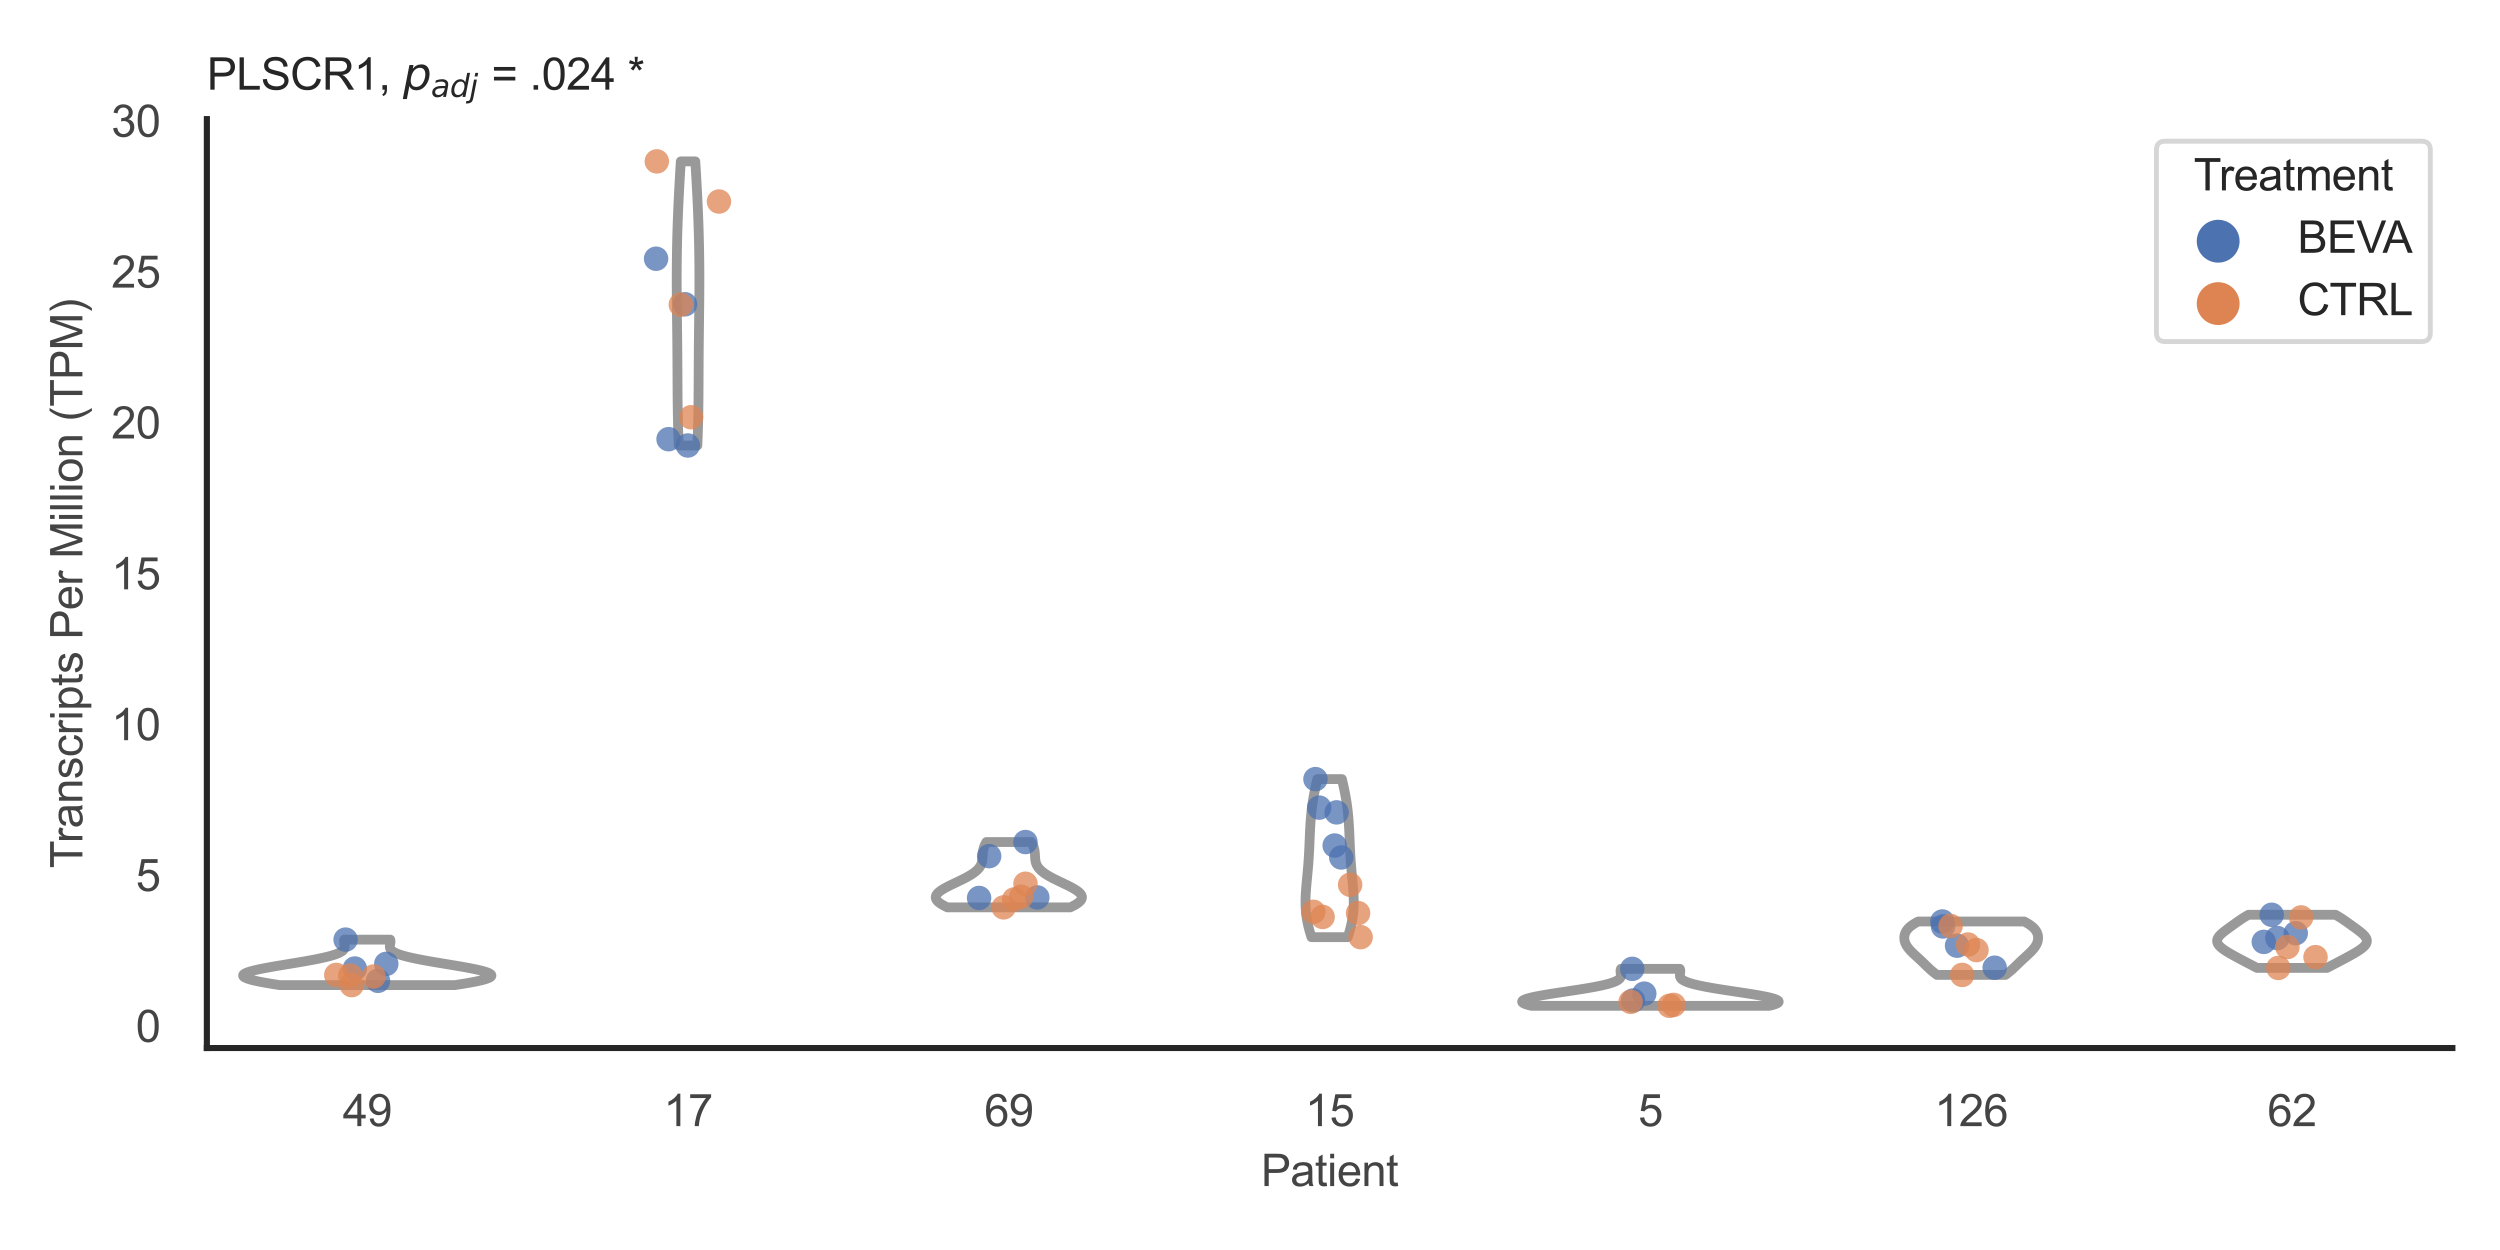<?xml version="1.0" encoding="utf-8" standalone="no"?>
<!DOCTYPE svg PUBLIC "-//W3C//DTD SVG 1.1//EN"
  "http://www.w3.org/Graphics/SVG/1.1/DTD/svg11.dtd">
<svg xmlns:xlink="http://www.w3.org/1999/xlink" width="510.236pt" height="255.118pt" viewBox="0 0 510.236 255.118" xmlns="http://www.w3.org/2000/svg" version="1.1">
 <defs>
  <style type="text/css">*{stroke-linejoin: round; stroke-linecap: butt}</style>
 </defs>
 <g id="figure_1">
  <g id="patch_1">
   <path d="M 0 255.118 
L 510.236 255.118 
L 510.236 0 
L 0 0 
z
" style="fill: #ffffff"/>
  </g>
  <g id="axes_1">
   <g id="patch_2">
    <path d="M 42.22 213.898 
L 500.516 213.898 
L 500.516 24.32 
L 42.22 24.32 
z
" style="fill: #ffffff"/>
   </g>
   <g id="matplotlib.axis_1">
    <g id="xtick_1">
     <g id="text_1">
      <!-- 49 -->
      <g style="fill: #444444" transform="translate(69.951 229.84)scale(0.09 -0.09)">
       <defs>
        <path id="ArialMT-34" d="M 2069 0 
L 2069 1097 
L 81 1097 
L 81 1613 
L 2172 4581 
L 2631 4581 
L 2631 1613 
L 3250 1613 
L 3250 1097 
L 2631 1097 
L 2631 0 
L 2069 0 
z
M 2069 1613 
L 2069 3678 
L 634 1613 
L 2069 1613 
z
" transform="scale(0.016)"/>
        <path id="ArialMT-39" d="M 350 1059 
L 891 1109 
Q 959 728 1153 556 
Q 1347 384 1650 384 
Q 1909 384 2104 503 
Q 2300 622 2425 820 
Q 2550 1019 2634 1356 
Q 2719 1694 2719 2044 
Q 2719 2081 2716 2156 
Q 2547 1888 2255 1720 
Q 1963 1553 1622 1553 
Q 1053 1553 659 1965 
Q 266 2378 266 3053 
Q 266 3750 677 4175 
Q 1088 4600 1706 4600 
Q 2153 4600 2523 4359 
Q 2894 4119 3086 3673 
Q 3278 3228 3278 2384 
Q 3278 1506 3087 986 
Q 2897 466 2520 194 
Q 2144 -78 1638 -78 
Q 1100 -78 759 220 
Q 419 519 350 1059 
z
M 2653 3081 
Q 2653 3566 2395 3850 
Q 2138 4134 1775 4134 
Q 1400 4134 1122 3828 
Q 844 3522 844 3034 
Q 844 2597 1108 2323 
Q 1372 2050 1759 2050 
Q 2150 2050 2401 2323 
Q 2653 2597 2653 3081 
z
" transform="scale(0.016)"/>
       </defs>
       <use xlink:href="#ArialMT-34"/>
       <use xlink:href="#ArialMT-39" x="55.615"/>
      </g>
     </g>
    </g>
    <g id="xtick_2">
     <g id="text_2">
      <!-- 17 -->
      <g style="fill: #444444" transform="translate(135.421 229.84)scale(0.09 -0.09)">
       <defs>
        <path id="ArialMT-31" d="M 2384 0 
L 1822 0 
L 1822 3584 
Q 1619 3391 1289 3197 
Q 959 3003 697 2906 
L 697 3450 
Q 1169 3672 1522 3987 
Q 1875 4303 2022 4600 
L 2384 4600 
L 2384 0 
z
" transform="scale(0.016)"/>
        <path id="ArialMT-37" d="M 303 3981 
L 303 4522 
L 3269 4522 
L 3269 4084 
Q 2831 3619 2401 2847 
Q 1972 2075 1738 1259 
Q 1569 684 1522 0 
L 944 0 
Q 953 541 1156 1306 
Q 1359 2072 1739 2783 
Q 2119 3494 2547 3981 
L 303 3981 
z
" transform="scale(0.016)"/>
       </defs>
       <use xlink:href="#ArialMT-31"/>
       <use xlink:href="#ArialMT-37" x="55.615"/>
      </g>
     </g>
    </g>
    <g id="xtick_3">
     <g id="text_3">
      <!-- 69 -->
      <g style="fill: #444444" transform="translate(200.892 229.84)scale(0.09 -0.09)">
       <defs>
        <path id="ArialMT-36" d="M 3184 3459 
L 2625 3416 
Q 2550 3747 2413 3897 
Q 2184 4138 1850 4138 
Q 1581 4138 1378 3988 
Q 1113 3794 959 3422 
Q 806 3050 800 2363 
Q 1003 2672 1297 2822 
Q 1591 2972 1913 2972 
Q 2475 2972 2870 2558 
Q 3266 2144 3266 1488 
Q 3266 1056 3080 686 
Q 2894 316 2569 119 
Q 2244 -78 1831 -78 
Q 1128 -78 684 439 
Q 241 956 241 2144 
Q 241 3472 731 4075 
Q 1159 4600 1884 4600 
Q 2425 4600 2770 4297 
Q 3116 3994 3184 3459 
z
M 888 1484 
Q 888 1194 1011 928 
Q 1134 663 1356 523 
Q 1578 384 1822 384 
Q 2178 384 2434 671 
Q 2691 959 2691 1453 
Q 2691 1928 2437 2201 
Q 2184 2475 1800 2475 
Q 1419 2475 1153 2201 
Q 888 1928 888 1484 
z
" transform="scale(0.016)"/>
       </defs>
       <use xlink:href="#ArialMT-36"/>
       <use xlink:href="#ArialMT-39" x="55.615"/>
      </g>
     </g>
    </g>
    <g id="xtick_4">
     <g id="text_4">
      <!-- 15 -->
      <g style="fill: #444444" transform="translate(266.363 229.84)scale(0.09 -0.09)">
       <defs>
        <path id="ArialMT-35" d="M 266 1200 
L 856 1250 
Q 922 819 1161 601 
Q 1400 384 1738 384 
Q 2144 384 2425 690 
Q 2706 997 2706 1503 
Q 2706 1984 2436 2262 
Q 2166 2541 1728 2541 
Q 1456 2541 1237 2417 
Q 1019 2294 894 2097 
L 366 2166 
L 809 4519 
L 3088 4519 
L 3088 3981 
L 1259 3981 
L 1013 2750 
Q 1425 3038 1878 3038 
Q 2478 3038 2890 2622 
Q 3303 2206 3303 1553 
Q 3303 931 2941 478 
Q 2500 -78 1738 -78 
Q 1113 -78 717 272 
Q 322 622 266 1200 
z
" transform="scale(0.016)"/>
       </defs>
       <use xlink:href="#ArialMT-31"/>
       <use xlink:href="#ArialMT-35" x="55.615"/>
      </g>
     </g>
    </g>
    <g id="xtick_5">
     <g id="text_5">
      <!-- 5 -->
      <g style="fill: #444444" transform="translate(334.337 229.84)scale(0.09 -0.09)">
       <use xlink:href="#ArialMT-35"/>
      </g>
     </g>
    </g>
    <g id="xtick_6">
     <g id="text_6">
      <!-- 126 -->
      <g style="fill: #444444" transform="translate(394.803 229.84)scale(0.09 -0.09)">
       <defs>
        <path id="ArialMT-32" d="M 3222 541 
L 3222 0 
L 194 0 
Q 188 203 259 391 
Q 375 700 629 1000 
Q 884 1300 1366 1694 
Q 2113 2306 2375 2664 
Q 2638 3022 2638 3341 
Q 2638 3675 2398 3904 
Q 2159 4134 1775 4134 
Q 1369 4134 1125 3890 
Q 881 3647 878 3216 
L 300 3275 
Q 359 3922 746 4261 
Q 1134 4600 1788 4600 
Q 2447 4600 2831 4234 
Q 3216 3869 3216 3328 
Q 3216 3053 3103 2787 
Q 2991 2522 2730 2228 
Q 2469 1934 1863 1422 
Q 1356 997 1212 845 
Q 1069 694 975 541 
L 3222 541 
z
" transform="scale(0.016)"/>
       </defs>
       <use xlink:href="#ArialMT-31"/>
       <use xlink:href="#ArialMT-32" x="55.615"/>
       <use xlink:href="#ArialMT-36" x="111.23"/>
      </g>
     </g>
    </g>
    <g id="xtick_7">
     <g id="text_7">
      <!-- 62 -->
      <g style="fill: #444444" transform="translate(462.776 229.84)scale(0.09 -0.09)">
       <use xlink:href="#ArialMT-36"/>
       <use xlink:href="#ArialMT-32" x="55.615"/>
      </g>
     </g>
    </g>
    <g id="text_8">
     <!-- Patient -->
     <g style="fill: #444444" transform="translate(257.359 242.071)scale(0.09 -0.09)">
      <defs>
       <path id="ArialMT-50" d="M 494 0 
L 494 4581 
L 2222 4581 
Q 2678 4581 2919 4538 
Q 3256 4481 3484 4323 
Q 3713 4166 3852 3881 
Q 3991 3597 3991 3256 
Q 3991 2672 3619 2267 
Q 3247 1863 2275 1863 
L 1100 1863 
L 1100 0 
L 494 0 
z
M 1100 2403 
L 2284 2403 
Q 2872 2403 3119 2622 
Q 3366 2841 3366 3238 
Q 3366 3525 3220 3729 
Q 3075 3934 2838 4000 
Q 2684 4041 2272 4041 
L 1100 4041 
L 1100 2403 
z
" transform="scale(0.016)"/>
       <path id="ArialMT-61" d="M 2588 409 
Q 2275 144 1986 34 
Q 1697 -75 1366 -75 
Q 819 -75 525 192 
Q 231 459 231 875 
Q 231 1119 342 1320 
Q 453 1522 633 1644 
Q 813 1766 1038 1828 
Q 1203 1872 1538 1913 
Q 2219 1994 2541 2106 
Q 2544 2222 2544 2253 
Q 2544 2597 2384 2738 
Q 2169 2928 1744 2928 
Q 1347 2928 1158 2789 
Q 969 2650 878 2297 
L 328 2372 
Q 403 2725 575 2942 
Q 747 3159 1072 3276 
Q 1397 3394 1825 3394 
Q 2250 3394 2515 3294 
Q 2781 3194 2906 3042 
Q 3031 2891 3081 2659 
Q 3109 2516 3109 2141 
L 3109 1391 
Q 3109 606 3145 398 
Q 3181 191 3288 0 
L 2700 0 
Q 2613 175 2588 409 
z
M 2541 1666 
Q 2234 1541 1622 1453 
Q 1275 1403 1131 1340 
Q 988 1278 909 1158 
Q 831 1038 831 891 
Q 831 666 1001 516 
Q 1172 366 1500 366 
Q 1825 366 2078 508 
Q 2331 650 2450 897 
Q 2541 1088 2541 1459 
L 2541 1666 
z
" transform="scale(0.016)"/>
       <path id="ArialMT-74" d="M 1650 503 
L 1731 6 
Q 1494 -44 1306 -44 
Q 1000 -44 831 53 
Q 663 150 594 308 
Q 525 466 525 972 
L 525 2881 
L 113 2881 
L 113 3319 
L 525 3319 
L 525 4141 
L 1084 4478 
L 1084 3319 
L 1650 3319 
L 1650 2881 
L 1084 2881 
L 1084 941 
Q 1084 700 1114 631 
Q 1144 563 1211 522 
Q 1278 481 1403 481 
Q 1497 481 1650 503 
z
" transform="scale(0.016)"/>
       <path id="ArialMT-69" d="M 425 3934 
L 425 4581 
L 988 4581 
L 988 3934 
L 425 3934 
z
M 425 0 
L 425 3319 
L 988 3319 
L 988 0 
L 425 0 
z
" transform="scale(0.016)"/>
       <path id="ArialMT-65" d="M 2694 1069 
L 3275 997 
Q 3138 488 2766 206 
Q 2394 -75 1816 -75 
Q 1088 -75 661 373 
Q 234 822 234 1631 
Q 234 2469 665 2931 
Q 1097 3394 1784 3394 
Q 2450 3394 2872 2941 
Q 3294 2488 3294 1666 
Q 3294 1616 3291 1516 
L 816 1516 
Q 847 969 1125 678 
Q 1403 388 1819 388 
Q 2128 388 2347 550 
Q 2566 713 2694 1069 
z
M 847 1978 
L 2700 1978 
Q 2663 2397 2488 2606 
Q 2219 2931 1791 2931 
Q 1403 2931 1139 2672 
Q 875 2413 847 1978 
z
" transform="scale(0.016)"/>
       <path id="ArialMT-6e" d="M 422 0 
L 422 3319 
L 928 3319 
L 928 2847 
Q 1294 3394 1984 3394 
Q 2284 3394 2536 3286 
Q 2788 3178 2913 3003 
Q 3038 2828 3088 2588 
Q 3119 2431 3119 2041 
L 3119 0 
L 2556 0 
L 2556 2019 
Q 2556 2363 2490 2533 
Q 2425 2703 2258 2804 
Q 2091 2906 1866 2906 
Q 1506 2906 1245 2678 
Q 984 2450 984 1813 
L 984 0 
L 422 0 
z
" transform="scale(0.016)"/>
      </defs>
      <use xlink:href="#ArialMT-50"/>
      <use xlink:href="#ArialMT-61" x="66.699"/>
      <use xlink:href="#ArialMT-74" x="122.314"/>
      <use xlink:href="#ArialMT-69" x="150.098"/>
      <use xlink:href="#ArialMT-65" x="172.314"/>
      <use xlink:href="#ArialMT-6e" x="227.93"/>
      <use xlink:href="#ArialMT-74" x="283.545"/>
     </g>
    </g>
   </g>
   <g id="matplotlib.axis_2">
    <g id="ytick_1">
     <g id="text_9">
      <!-- 0 -->
      <g style="fill: #444444" transform="translate(27.715 212.647)scale(0.09 -0.09)">
       <defs>
        <path id="ArialMT-30" d="M 266 2259 
Q 266 3072 433 3567 
Q 600 4063 929 4331 
Q 1259 4600 1759 4600 
Q 2128 4600 2406 4451 
Q 2684 4303 2865 4023 
Q 3047 3744 3150 3342 
Q 3253 2941 3253 2259 
Q 3253 1453 3087 958 
Q 2922 463 2592 192 
Q 2263 -78 1759 -78 
Q 1097 -78 719 397 
Q 266 969 266 2259 
z
M 844 2259 
Q 844 1131 1108 757 
Q 1372 384 1759 384 
Q 2147 384 2411 759 
Q 2675 1134 2675 2259 
Q 2675 3391 2411 3762 
Q 2147 4134 1753 4134 
Q 1366 4134 1134 3806 
Q 844 3388 844 2259 
z
" transform="scale(0.016)"/>
       </defs>
       <use xlink:href="#ArialMT-30"/>
      </g>
     </g>
    </g>
    <g id="ytick_2">
     <g id="text_10">
      <!-- 5 -->
      <g style="fill: #444444" transform="translate(27.715 181.858)scale(0.09 -0.09)">
       <use xlink:href="#ArialMT-35"/>
      </g>
     </g>
    </g>
    <g id="ytick_3">
     <g id="text_11">
      <!-- 10 -->
      <g style="fill: #444444" transform="translate(22.71 151.068)scale(0.09 -0.09)">
       <use xlink:href="#ArialMT-31"/>
       <use xlink:href="#ArialMT-30" x="55.615"/>
      </g>
     </g>
    </g>
    <g id="ytick_4">
     <g id="text_12">
      <!-- 15 -->
      <g style="fill: #444444" transform="translate(22.71 120.279)scale(0.09 -0.09)">
       <use xlink:href="#ArialMT-31"/>
       <use xlink:href="#ArialMT-35" x="55.615"/>
      </g>
     </g>
    </g>
    <g id="ytick_5">
     <g id="text_13">
      <!-- 20 -->
      <g style="fill: #444444" transform="translate(22.71 89.489)scale(0.09 -0.09)">
       <use xlink:href="#ArialMT-32"/>
       <use xlink:href="#ArialMT-30" x="55.615"/>
      </g>
     </g>
    </g>
    <g id="ytick_6">
     <g id="text_14">
      <!-- 25 -->
      <g style="fill: #444444" transform="translate(22.71 58.699)scale(0.09 -0.09)">
       <use xlink:href="#ArialMT-32"/>
       <use xlink:href="#ArialMT-35" x="55.615"/>
      </g>
     </g>
    </g>
    <g id="ytick_7">
     <g id="text_15">
      <!-- 30 -->
      <g style="fill: #444444" transform="translate(22.71 27.91)scale(0.09 -0.09)">
       <defs>
        <path id="ArialMT-33" d="M 269 1209 
L 831 1284 
Q 928 806 1161 595 
Q 1394 384 1728 384 
Q 2125 384 2398 659 
Q 2672 934 2672 1341 
Q 2672 1728 2419 1979 
Q 2166 2231 1775 2231 
Q 1616 2231 1378 2169 
L 1441 2663 
Q 1497 2656 1531 2656 
Q 1891 2656 2178 2843 
Q 2466 3031 2466 3422 
Q 2466 3731 2256 3934 
Q 2047 4138 1716 4138 
Q 1388 4138 1169 3931 
Q 950 3725 888 3313 
L 325 3413 
Q 428 3978 793 4289 
Q 1159 4600 1703 4600 
Q 2078 4600 2393 4439 
Q 2709 4278 2876 4000 
Q 3044 3722 3044 3409 
Q 3044 3113 2884 2869 
Q 2725 2625 2413 2481 
Q 2819 2388 3044 2092 
Q 3269 1797 3269 1353 
Q 3269 753 2831 336 
Q 2394 -81 1725 -81 
Q 1122 -81 723 278 
Q 325 638 269 1209 
z
" transform="scale(0.016)"/>
       </defs>
       <use xlink:href="#ArialMT-33"/>
       <use xlink:href="#ArialMT-30" x="55.615"/>
      </g>
     </g>
    </g>
    <g id="text_16">
     <!-- Transcripts Per Million (TPM) -->
     <g style="fill: #444444" transform="translate(16.816 177.194)rotate(-90)scale(0.09 -0.09)">
      <defs>
       <path id="ArialMT-54" d="M 1659 0 
L 1659 4041 
L 150 4041 
L 150 4581 
L 3781 4581 
L 3781 4041 
L 2266 4041 
L 2266 0 
L 1659 0 
z
" transform="scale(0.016)"/>
       <path id="ArialMT-72" d="M 416 0 
L 416 3319 
L 922 3319 
L 922 2816 
Q 1116 3169 1280 3281 
Q 1444 3394 1641 3394 
Q 1925 3394 2219 3213 
L 2025 2691 
Q 1819 2813 1613 2813 
Q 1428 2813 1281 2702 
Q 1134 2591 1072 2394 
Q 978 2094 978 1738 
L 978 0 
L 416 0 
z
" transform="scale(0.016)"/>
       <path id="ArialMT-73" d="M 197 991 
L 753 1078 
Q 800 744 1014 566 
Q 1228 388 1613 388 
Q 2000 388 2187 545 
Q 2375 703 2375 916 
Q 2375 1106 2209 1216 
Q 2094 1291 1634 1406 
Q 1016 1563 777 1677 
Q 538 1791 414 1992 
Q 291 2194 291 2438 
Q 291 2659 392 2848 
Q 494 3038 669 3163 
Q 800 3259 1026 3326 
Q 1253 3394 1513 3394 
Q 1903 3394 2198 3281 
Q 2494 3169 2634 2976 
Q 2775 2784 2828 2463 
L 2278 2388 
Q 2241 2644 2061 2787 
Q 1881 2931 1553 2931 
Q 1166 2931 1000 2803 
Q 834 2675 834 2503 
Q 834 2394 903 2306 
Q 972 2216 1119 2156 
Q 1203 2125 1616 2013 
Q 2213 1853 2448 1751 
Q 2684 1650 2818 1456 
Q 2953 1263 2953 975 
Q 2953 694 2789 445 
Q 2625 197 2315 61 
Q 2006 -75 1616 -75 
Q 969 -75 630 194 
Q 291 463 197 991 
z
" transform="scale(0.016)"/>
       <path id="ArialMT-63" d="M 2588 1216 
L 3141 1144 
Q 3050 572 2676 248 
Q 2303 -75 1759 -75 
Q 1078 -75 664 370 
Q 250 816 250 1647 
Q 250 2184 428 2587 
Q 606 2991 970 3192 
Q 1334 3394 1763 3394 
Q 2303 3394 2647 3120 
Q 2991 2847 3088 2344 
L 2541 2259 
Q 2463 2594 2264 2762 
Q 2066 2931 1784 2931 
Q 1359 2931 1093 2626 
Q 828 2322 828 1663 
Q 828 994 1084 691 
Q 1341 388 1753 388 
Q 2084 388 2306 591 
Q 2528 794 2588 1216 
z
" transform="scale(0.016)"/>
       <path id="ArialMT-70" d="M 422 -1272 
L 422 3319 
L 934 3319 
L 934 2888 
Q 1116 3141 1344 3267 
Q 1572 3394 1897 3394 
Q 2322 3394 2647 3175 
Q 2972 2956 3137 2557 
Q 3303 2159 3303 1684 
Q 3303 1175 3120 767 
Q 2938 359 2589 142 
Q 2241 -75 1856 -75 
Q 1575 -75 1351 44 
Q 1128 163 984 344 
L 984 -1272 
L 422 -1272 
z
M 931 1641 
Q 931 1000 1190 694 
Q 1450 388 1819 388 
Q 2194 388 2461 705 
Q 2728 1022 2728 1688 
Q 2728 2322 2467 2637 
Q 2206 2953 1844 2953 
Q 1484 2953 1207 2617 
Q 931 2281 931 1641 
z
" transform="scale(0.016)"/>
       <path id="ArialMT-20" transform="scale(0.016)"/>
       <path id="ArialMT-4d" d="M 475 0 
L 475 4581 
L 1388 4581 
L 2472 1338 
Q 2622 884 2691 659 
Q 2769 909 2934 1394 
L 4031 4581 
L 4847 4581 
L 4847 0 
L 4263 0 
L 4263 3834 
L 2931 0 
L 2384 0 
L 1059 3900 
L 1059 0 
L 475 0 
z
" transform="scale(0.016)"/>
       <path id="ArialMT-6c" d="M 409 0 
L 409 4581 
L 972 4581 
L 972 0 
L 409 0 
z
" transform="scale(0.016)"/>
       <path id="ArialMT-6f" d="M 213 1659 
Q 213 2581 725 3025 
Q 1153 3394 1769 3394 
Q 2453 3394 2887 2945 
Q 3322 2497 3322 1706 
Q 3322 1066 3130 698 
Q 2938 331 2570 128 
Q 2203 -75 1769 -75 
Q 1072 -75 642 372 
Q 213 819 213 1659 
z
M 791 1659 
Q 791 1022 1069 705 
Q 1347 388 1769 388 
Q 2188 388 2466 706 
Q 2744 1025 2744 1678 
Q 2744 2294 2464 2611 
Q 2184 2928 1769 2928 
Q 1347 2928 1069 2612 
Q 791 2297 791 1659 
z
" transform="scale(0.016)"/>
       <path id="ArialMT-28" d="M 1497 -1347 
Q 1031 -759 709 28 
Q 388 816 388 1659 
Q 388 2403 628 3084 
Q 909 3875 1497 4659 
L 1900 4659 
Q 1522 4009 1400 3731 
Q 1209 3300 1100 2831 
Q 966 2247 966 1656 
Q 966 153 1900 -1347 
L 1497 -1347 
z
" transform="scale(0.016)"/>
       <path id="ArialMT-29" d="M 791 -1347 
L 388 -1347 
Q 1322 153 1322 1656 
Q 1322 2244 1188 2822 
Q 1081 3291 891 3722 
Q 769 4003 388 4659 
L 791 4659 
Q 1378 3875 1659 3084 
Q 1900 2403 1900 1659 
Q 1900 816 1576 28 
Q 1253 -759 791 -1347 
z
" transform="scale(0.016)"/>
      </defs>
      <use xlink:href="#ArialMT-54"/>
      <use xlink:href="#ArialMT-72" x="57.334"/>
      <use xlink:href="#ArialMT-61" x="90.635"/>
      <use xlink:href="#ArialMT-6e" x="146.25"/>
      <use xlink:href="#ArialMT-73" x="201.865"/>
      <use xlink:href="#ArialMT-63" x="251.865"/>
      <use xlink:href="#ArialMT-72" x="301.865"/>
      <use xlink:href="#ArialMT-69" x="335.166"/>
      <use xlink:href="#ArialMT-70" x="357.383"/>
      <use xlink:href="#ArialMT-74" x="412.998"/>
      <use xlink:href="#ArialMT-73" x="440.781"/>
      <use xlink:href="#ArialMT-20" x="490.781"/>
      <use xlink:href="#ArialMT-50" x="518.564"/>
      <use xlink:href="#ArialMT-65" x="585.264"/>
      <use xlink:href="#ArialMT-72" x="640.879"/>
      <use xlink:href="#ArialMT-20" x="674.18"/>
      <use xlink:href="#ArialMT-4d" x="701.963"/>
      <use xlink:href="#ArialMT-69" x="785.264"/>
      <use xlink:href="#ArialMT-6c" x="807.48"/>
      <use xlink:href="#ArialMT-6c" x="829.697"/>
      <use xlink:href="#ArialMT-69" x="851.914"/>
      <use xlink:href="#ArialMT-6f" x="874.131"/>
      <use xlink:href="#ArialMT-6e" x="929.746"/>
      <use xlink:href="#ArialMT-20" x="985.361"/>
      <use xlink:href="#ArialMT-28" x="1013.145"/>
      <use xlink:href="#ArialMT-54" x="1046.445"/>
      <use xlink:href="#ArialMT-50" x="1107.529"/>
      <use xlink:href="#ArialMT-4d" x="1174.229"/>
      <use xlink:href="#ArialMT-29" x="1257.529"/>
     </g>
    </g>
   </g>
   <g id="PolyCollection_1">
    <defs>
     <path id="m87a8e089c5" d="M 92.842 -54.065 
L 57.069 -54.065 
L 56.465 -54.159 
L 55.873 -54.253 
L 55.296 -54.347 
L 54.736 -54.44 
L 54.195 -54.534 
L 53.676 -54.628 
L 53.18 -54.722 
L 52.709 -54.815 
L 52.266 -54.909 
L 51.852 -55.003 
L 51.469 -55.097 
L 51.119 -55.19 
L 50.802 -55.284 
L 50.521 -55.378 
L 50.276 -55.472 
L 50.068 -55.565 
L 49.899 -55.659 
L 49.767 -55.753 
L 49.675 -55.847 
L 49.622 -55.94 
L 49.608 -56.034 
L 49.632 -56.128 
L 49.696 -56.222 
L 49.797 -56.315 
L 49.936 -56.409 
L 50.111 -56.503 
L 50.322 -56.597 
L 50.567 -56.69 
L 50.845 -56.784 
L 51.155 -56.878 
L 51.494 -56.972 
L 51.863 -57.065 
L 52.258 -57.159 
L 52.678 -57.253 
L 53.122 -57.347 
L 53.586 -57.44 
L 54.07 -57.534 
L 54.572 -57.628 
L 55.088 -57.722 
L 55.618 -57.816 
L 56.16 -57.909 
L 56.71 -58.003 
L 57.268 -58.097 
L 57.831 -58.191 
L 58.397 -58.284 
L 58.964 -58.378 
L 59.532 -58.472 
L 60.096 -58.566 
L 60.657 -58.659 
L 61.212 -58.753 
L 61.759 -58.847 
L 62.297 -58.941 
L 62.825 -59.034 
L 63.341 -59.128 
L 63.843 -59.222 
L 64.331 -59.316 
L 64.804 -59.409 
L 65.259 -59.503 
L 65.697 -59.597 
L 66.117 -59.691 
L 66.517 -59.784 
L 66.897 -59.878 
L 67.257 -59.972 
L 67.596 -60.066 
L 67.914 -60.159 
L 68.21 -60.253 
L 68.485 -60.347 
L 68.739 -60.441 
L 68.972 -60.534 
L 69.184 -60.628 
L 69.375 -60.722 
L 69.547 -60.816 
L 69.699 -60.909 
L 69.832 -61.003 
L 69.947 -61.097 
L 70.046 -61.191 
L 70.128 -61.284 
L 70.195 -61.378 
L 70.249 -61.472 
L 70.289 -61.566 
L 70.318 -61.659 
L 70.337 -61.753 
L 70.347 -61.847 
L 70.349 -61.941 
L 70.344 -62.034 
L 70.334 -62.128 
L 70.321 -62.222 
L 70.305 -62.316 
L 70.287 -62.409 
L 70.27 -62.503 
L 70.253 -62.597 
L 70.239 -62.691 
L 70.227 -62.784 
L 70.22 -62.878 
L 70.217 -62.972 
L 70.22 -63.066 
L 70.229 -63.159 
L 70.245 -63.253 
L 70.268 -63.347 
L 79.643 -63.347 
L 79.643 -63.347 
L 79.666 -63.253 
L 79.682 -63.159 
L 79.691 -63.066 
L 79.694 -62.972 
L 79.691 -62.878 
L 79.684 -62.784 
L 79.672 -62.691 
L 79.658 -62.597 
L 79.641 -62.503 
L 79.624 -62.409 
L 79.606 -62.316 
L 79.59 -62.222 
L 79.577 -62.128 
L 79.567 -62.034 
L 79.562 -61.941 
L 79.564 -61.847 
L 79.574 -61.753 
L 79.593 -61.659 
L 79.622 -61.566 
L 79.662 -61.472 
L 79.715 -61.378 
L 79.783 -61.284 
L 79.865 -61.191 
L 79.963 -61.097 
L 80.079 -61.003 
L 80.212 -60.909 
L 80.364 -60.816 
L 80.536 -60.722 
L 80.727 -60.628 
L 80.939 -60.534 
L 81.172 -60.441 
L 81.425 -60.347 
L 81.701 -60.253 
L 81.997 -60.159 
L 82.315 -60.066 
L 82.654 -59.972 
L 83.014 -59.878 
L 83.394 -59.784 
L 83.794 -59.691 
L 84.214 -59.597 
L 84.652 -59.503 
L 85.107 -59.409 
L 85.58 -59.316 
L 86.068 -59.222 
L 86.57 -59.128 
L 87.086 -59.034 
L 87.614 -58.941 
L 88.152 -58.847 
L 88.699 -58.753 
L 89.254 -58.659 
L 89.815 -58.566 
L 90.379 -58.472 
L 90.946 -58.378 
L 91.514 -58.284 
L 92.08 -58.191 
L 92.643 -58.097 
L 93.201 -58.003 
L 93.751 -57.909 
L 94.292 -57.816 
L 94.822 -57.722 
L 95.339 -57.628 
L 95.84 -57.534 
L 96.324 -57.44 
L 96.789 -57.347 
L 97.233 -57.253 
L 97.653 -57.159 
L 98.048 -57.065 
L 98.416 -56.972 
L 98.756 -56.878 
L 99.066 -56.784 
L 99.344 -56.69 
L 99.589 -56.597 
L 99.8 -56.503 
L 99.975 -56.409 
L 100.114 -56.315 
L 100.215 -56.222 
L 100.279 -56.128 
L 100.303 -56.034 
L 100.289 -55.94 
L 100.236 -55.847 
L 100.144 -55.753 
L 100.012 -55.659 
L 99.843 -55.565 
L 99.635 -55.472 
L 99.39 -55.378 
L 99.109 -55.284 
L 98.792 -55.19 
L 98.442 -55.097 
L 98.059 -55.003 
L 97.645 -54.909 
L 97.202 -54.815 
L 96.731 -54.722 
L 96.235 -54.628 
L 95.716 -54.534 
L 95.175 -54.44 
L 94.615 -54.347 
L 94.037 -54.253 
L 93.446 -54.159 
L 92.842 -54.065 
z
" style="stroke: #999999; stroke-width: 2"/>
    </defs>
    <g clip-path="url(#p49574c16ea)">
     <use xlink:href="#m87a8e089c5" x="0" y="255.118" style="fill: #ffffff; stroke: #999999; stroke-width: 2"/>
    </g>
   </g>
   <g id="PolyCollection_2">
    <defs>
     <path id="m60d4c53bf2" d="M 142.324 -164.198 
L 138.529 -164.198 
L 138.503 -164.784 
L 138.48 -165.37 
L 138.457 -165.955 
L 138.437 -166.541 
L 138.418 -167.127 
L 138.4 -167.712 
L 138.384 -168.298 
L 138.37 -168.884 
L 138.356 -169.47 
L 138.345 -170.055 
L 138.334 -170.641 
L 138.325 -171.227 
L 138.316 -171.812 
L 138.309 -172.398 
L 138.302 -172.984 
L 138.297 -173.569 
L 138.292 -174.155 
L 138.287 -174.741 
L 138.284 -175.326 
L 138.28 -175.912 
L 138.277 -176.498 
L 138.274 -177.083 
L 138.271 -177.669 
L 138.269 -178.255 
L 138.266 -178.84 
L 138.263 -179.426 
L 138.261 -180.012 
L 138.258 -180.597 
L 138.254 -181.183 
L 138.251 -181.769 
L 138.247 -182.355 
L 138.243 -182.94 
L 138.238 -183.526 
L 138.234 -184.112 
L 138.228 -184.697 
L 138.223 -185.283 
L 138.217 -185.869 
L 138.211 -186.454 
L 138.205 -187.04 
L 138.198 -187.626 
L 138.191 -188.211 
L 138.185 -188.797 
L 138.178 -189.383 
L 138.171 -189.968 
L 138.164 -190.554 
L 138.158 -191.14 
L 138.151 -191.725 
L 138.145 -192.311 
L 138.139 -192.897 
L 138.133 -193.482 
L 138.128 -194.068 
L 138.124 -194.654 
L 138.12 -195.24 
L 138.116 -195.825 
L 138.114 -196.411 
L 138.112 -196.997 
L 138.111 -197.582 
L 138.111 -198.168 
L 138.111 -198.754 
L 138.113 -199.339 
L 138.115 -199.925 
L 138.119 -200.511 
L 138.123 -201.096 
L 138.129 -201.682 
L 138.135 -202.268 
L 138.143 -202.853 
L 138.151 -203.439 
L 138.161 -204.025 
L 138.172 -204.61 
L 138.184 -205.196 
L 138.197 -205.782 
L 138.211 -206.368 
L 138.226 -206.953 
L 138.243 -207.539 
L 138.26 -208.125 
L 138.278 -208.71 
L 138.298 -209.296 
L 138.318 -209.882 
L 138.34 -210.467 
L 138.362 -211.053 
L 138.386 -211.639 
L 138.41 -212.224 
L 138.436 -212.81 
L 138.462 -213.396 
L 138.489 -213.981 
L 138.517 -214.567 
L 138.546 -215.153 
L 138.576 -215.738 
L 138.607 -216.324 
L 138.638 -216.91 
L 138.67 -217.495 
L 138.703 -218.081 
L 138.736 -218.667 
L 138.77 -219.253 
L 138.805 -219.838 
L 138.84 -220.424 
L 138.876 -221.01 
L 138.912 -221.595 
L 138.949 -222.181 
L 141.904 -222.181 
L 141.904 -222.181 
L 141.941 -221.595 
L 141.977 -221.01 
L 142.013 -220.424 
L 142.048 -219.838 
L 142.082 -219.253 
L 142.116 -218.667 
L 142.15 -218.081 
L 142.183 -217.495 
L 142.215 -216.91 
L 142.246 -216.324 
L 142.277 -215.738 
L 142.306 -215.153 
L 142.335 -214.567 
L 142.363 -213.981 
L 142.391 -213.396 
L 142.417 -212.81 
L 142.442 -212.224 
L 142.467 -211.639 
L 142.49 -211.053 
L 142.513 -210.467 
L 142.534 -209.882 
L 142.555 -209.296 
L 142.574 -208.71 
L 142.593 -208.125 
L 142.61 -207.539 
L 142.626 -206.953 
L 142.641 -206.368 
L 142.656 -205.782 
L 142.669 -205.196 
L 142.681 -204.61 
L 142.691 -204.025 
L 142.701 -203.439 
L 142.71 -202.853 
L 142.718 -202.268 
L 142.724 -201.682 
L 142.73 -201.096 
L 142.734 -200.511 
L 142.738 -199.925 
L 142.74 -199.339 
L 142.742 -198.754 
L 142.742 -198.168 
L 142.742 -197.582 
L 142.741 -196.997 
L 142.739 -196.411 
L 142.736 -195.825 
L 142.733 -195.24 
L 142.729 -194.654 
L 142.724 -194.068 
L 142.719 -193.482 
L 142.714 -192.897 
L 142.708 -192.311 
L 142.702 -191.725 
L 142.695 -191.14 
L 142.688 -190.554 
L 142.682 -189.968 
L 142.675 -189.383 
L 142.668 -188.797 
L 142.661 -188.211 
L 142.654 -187.626 
L 142.648 -187.04 
L 142.642 -186.454 
L 142.636 -185.869 
L 142.63 -185.283 
L 142.624 -184.697 
L 142.619 -184.112 
L 142.614 -183.526 
L 142.61 -182.94 
L 142.606 -182.355 
L 142.602 -181.769 
L 142.598 -181.183 
L 142.595 -180.597 
L 142.592 -180.012 
L 142.589 -179.426 
L 142.586 -178.84 
L 142.584 -178.255 
L 142.581 -177.669 
L 142.578 -177.083 
L 142.576 -176.498 
L 142.573 -175.912 
L 142.569 -175.326 
L 142.565 -174.741 
L 142.561 -174.155 
L 142.556 -173.569 
L 142.55 -172.984 
L 142.544 -172.398 
L 142.536 -171.812 
L 142.528 -171.227 
L 142.519 -170.641 
L 142.508 -170.055 
L 142.496 -169.47 
L 142.483 -168.884 
L 142.468 -168.298 
L 142.452 -167.712 
L 142.435 -167.127 
L 142.416 -166.541 
L 142.395 -165.955 
L 142.373 -165.37 
L 142.349 -164.784 
L 142.324 -164.198 
z
" style="stroke: #999999; stroke-width: 2"/>
    </defs>
    <g clip-path="url(#p49574c16ea)">
     <use xlink:href="#m60d4c53bf2" x="0" y="255.118" style="fill: #ffffff; stroke: #999999; stroke-width: 2"/>
    </g>
   </g>
   <g id="PolyCollection_3">
    <defs>
     <path id="m4d0e15791a" d="M 218.428 -69.928 
L 193.366 -69.928 
L 193.083 -70.062 
L 192.814 -70.197 
L 192.559 -70.332 
L 192.321 -70.466 
L 192.1 -70.601 
L 191.897 -70.736 
L 191.713 -70.871 
L 191.548 -71.005 
L 191.403 -71.14 
L 191.279 -71.275 
L 191.175 -71.409 
L 191.094 -71.544 
L 191.034 -71.679 
L 190.995 -71.813 
L 190.979 -71.948 
L 190.984 -72.083 
L 191.01 -72.217 
L 191.058 -72.352 
L 191.126 -72.487 
L 191.215 -72.622 
L 191.323 -72.756 
L 191.451 -72.891 
L 191.596 -73.026 
L 191.758 -73.16 
L 191.937 -73.295 
L 192.131 -73.43 
L 192.339 -73.564 
L 192.56 -73.699 
L 192.793 -73.834 
L 193.037 -73.969 
L 193.29 -74.103 
L 193.551 -74.238 
L 193.819 -74.373 
L 194.093 -74.507 
L 194.371 -74.642 
L 194.652 -74.777 
L 194.934 -74.911 
L 195.217 -75.046 
L 195.5 -75.181 
L 195.781 -75.315 
L 196.059 -75.45 
L 196.333 -75.585 
L 196.603 -75.72 
L 196.867 -75.854 
L 197.124 -75.989 
L 197.373 -76.124 
L 197.615 -76.258 
L 197.848 -76.393 
L 198.072 -76.528 
L 198.287 -76.662 
L 198.491 -76.797 
L 198.684 -76.932 
L 198.867 -77.066 
L 199.04 -77.201 
L 199.201 -77.336 
L 199.352 -77.471 
L 199.491 -77.605 
L 199.62 -77.74 
L 199.739 -77.875 
L 199.847 -78.009 
L 199.945 -78.144 
L 200.033 -78.279 
L 200.112 -78.413 
L 200.182 -78.548 
L 200.244 -78.683 
L 200.298 -78.818 
L 200.345 -78.952 
L 200.385 -79.087 
L 200.419 -79.222 
L 200.448 -79.356 
L 200.471 -79.491 
L 200.491 -79.626 
L 200.506 -79.76 
L 200.519 -79.895 
L 200.53 -80.03 
L 200.538 -80.164 
L 200.546 -80.299 
L 200.553 -80.434 
L 200.56 -80.569 
L 200.568 -80.703 
L 200.576 -80.838 
L 200.587 -80.973 
L 200.599 -81.107 
L 200.614 -81.242 
L 200.632 -81.377 
L 200.653 -81.511 
L 200.677 -81.646 
L 200.705 -81.781 
L 200.738 -81.916 
L 200.774 -82.05 
L 200.815 -82.185 
L 200.861 -82.32 
L 200.911 -82.454 
L 200.967 -82.589 
L 201.026 -82.724 
L 201.091 -82.858 
L 201.16 -82.993 
L 201.234 -83.128 
L 201.312 -83.262 
L 210.483 -83.262 
L 210.483 -83.262 
L 210.561 -83.128 
L 210.635 -82.993 
L 210.704 -82.858 
L 210.768 -82.724 
L 210.828 -82.589 
L 210.883 -82.454 
L 210.933 -82.32 
L 210.979 -82.185 
L 211.02 -82.05 
L 211.057 -81.916 
L 211.089 -81.781 
L 211.117 -81.646 
L 211.142 -81.511 
L 211.163 -81.377 
L 211.181 -81.242 
L 211.195 -81.107 
L 211.208 -80.973 
L 211.218 -80.838 
L 211.227 -80.703 
L 211.234 -80.569 
L 211.242 -80.434 
L 211.249 -80.299 
L 211.256 -80.164 
L 211.265 -80.03 
L 211.275 -79.895 
L 211.288 -79.76 
L 211.304 -79.626 
L 211.323 -79.491 
L 211.347 -79.356 
L 211.375 -79.222 
L 211.409 -79.087 
L 211.449 -78.952 
L 211.496 -78.818 
L 211.55 -78.683 
L 211.612 -78.548 
L 211.682 -78.413 
L 211.762 -78.279 
L 211.85 -78.144 
L 211.948 -78.009 
L 212.056 -77.875 
L 212.174 -77.74 
L 212.303 -77.605 
L 212.443 -77.471 
L 212.593 -77.336 
L 212.755 -77.201 
L 212.927 -77.066 
L 213.11 -76.932 
L 213.304 -76.797 
L 213.508 -76.662 
L 213.722 -76.528 
L 213.946 -76.393 
L 214.179 -76.258 
L 214.421 -76.124 
L 214.671 -75.989 
L 214.928 -75.854 
L 215.192 -75.72 
L 215.461 -75.585 
L 215.735 -75.45 
L 216.013 -75.315 
L 216.294 -75.181 
L 216.577 -75.046 
L 216.86 -74.911 
L 217.143 -74.777 
L 217.424 -74.642 
L 217.702 -74.507 
L 217.975 -74.373 
L 218.243 -74.238 
L 218.504 -74.103 
L 218.757 -73.969 
L 219.001 -73.834 
L 219.234 -73.699 
L 219.455 -73.564 
L 219.663 -73.43 
L 219.857 -73.295 
L 220.036 -73.16 
L 220.199 -73.026 
L 220.344 -72.891 
L 220.471 -72.756 
L 220.579 -72.622 
L 220.668 -72.487 
L 220.736 -72.352 
L 220.784 -72.217 
L 220.811 -72.083 
L 220.816 -71.948 
L 220.799 -71.813 
L 220.761 -71.679 
L 220.701 -71.544 
L 220.619 -71.409 
L 220.516 -71.275 
L 220.392 -71.14 
L 220.247 -71.005 
L 220.082 -70.871 
L 219.897 -70.736 
L 219.694 -70.601 
L 219.473 -70.466 
L 219.235 -70.332 
L 218.981 -70.197 
L 218.712 -70.062 
L 218.428 -69.928 
z
" style="stroke: #999999; stroke-width: 2"/>
    </defs>
    <g clip-path="url(#p49574c16ea)">
     <use xlink:href="#m4d0e15791a" x="0" y="255.118" style="fill: #ffffff; stroke: #999999; stroke-width: 2"/>
    </g>
   </g>
   <g id="PolyCollection_4">
    <defs>
     <path id="m1837e1ca77" d="M 275.073 -63.849 
L 267.663 -63.849 
L 267.559 -64.175 
L 267.459 -64.501 
L 267.362 -64.826 
L 267.268 -65.152 
L 267.179 -65.478 
L 267.095 -65.804 
L 267.015 -66.13 
L 266.94 -66.455 
L 266.87 -66.781 
L 266.806 -67.107 
L 266.746 -67.433 
L 266.693 -67.759 
L 266.644 -68.085 
L 266.601 -68.41 
L 266.564 -68.736 
L 266.532 -69.062 
L 266.505 -69.388 
L 266.484 -69.714 
L 266.468 -70.04 
L 266.456 -70.365 
L 266.45 -70.691 
L 266.447 -71.017 
L 266.449 -71.343 
L 266.455 -71.669 
L 266.465 -71.994 
L 266.478 -72.32 
L 266.494 -72.646 
L 266.513 -72.972 
L 266.535 -73.298 
L 266.558 -73.624 
L 266.584 -73.949 
L 266.611 -74.275 
L 266.639 -74.601 
L 266.669 -74.927 
L 266.699 -75.253 
L 266.73 -75.579 
L 266.761 -75.904 
L 266.792 -76.23 
L 266.823 -76.556 
L 266.853 -76.882 
L 266.883 -77.208 
L 266.912 -77.533 
L 266.941 -77.859 
L 266.969 -78.185 
L 266.995 -78.511 
L 267.021 -78.837 
L 267.045 -79.163 
L 267.069 -79.488 
L 267.091 -79.814 
L 267.112 -80.14 
L 267.132 -80.466 
L 267.151 -80.792 
L 267.169 -81.118 
L 267.186 -81.443 
L 267.202 -81.769 
L 267.218 -82.095 
L 267.233 -82.421 
L 267.247 -82.747 
L 267.261 -83.072 
L 267.274 -83.398 
L 267.288 -83.724 
L 267.302 -84.05 
L 267.315 -84.376 
L 267.329 -84.702 
L 267.344 -85.027 
L 267.359 -85.353 
L 267.375 -85.679 
L 267.391 -86.005 
L 267.409 -86.331 
L 267.428 -86.657 
L 267.448 -86.982 
L 267.47 -87.308 
L 267.494 -87.634 
L 267.519 -87.96 
L 267.546 -88.286 
L 267.575 -88.611 
L 267.606 -88.937 
L 267.639 -89.263 
L 267.674 -89.589 
L 267.712 -89.915 
L 267.752 -90.241 
L 267.795 -90.566 
L 267.839 -90.892 
L 267.887 -91.218 
L 267.937 -91.544 
L 267.989 -91.87 
L 268.043 -92.196 
L 268.1 -92.521 
L 268.159 -92.847 
L 268.221 -93.173 
L 268.284 -93.499 
L 268.35 -93.825 
L 268.418 -94.151 
L 268.487 -94.476 
L 268.558 -94.802 
L 268.631 -95.128 
L 268.705 -95.454 
L 268.78 -95.78 
L 268.857 -96.105 
L 273.88 -96.105 
L 273.88 -96.105 
L 273.956 -95.78 
L 274.031 -95.454 
L 274.105 -95.128 
L 274.178 -94.802 
L 274.249 -94.476 
L 274.319 -94.151 
L 274.386 -93.825 
L 274.452 -93.499 
L 274.515 -93.173 
L 274.577 -92.847 
L 274.636 -92.521 
L 274.693 -92.196 
L 274.748 -91.87 
L 274.8 -91.544 
L 274.849 -91.218 
L 274.897 -90.892 
L 274.942 -90.566 
L 274.984 -90.241 
L 275.024 -89.915 
L 275.062 -89.589 
L 275.097 -89.263 
L 275.13 -88.937 
L 275.161 -88.611 
L 275.19 -88.286 
L 275.217 -87.96 
L 275.243 -87.634 
L 275.266 -87.308 
L 275.288 -86.982 
L 275.308 -86.657 
L 275.327 -86.331 
L 275.345 -86.005 
L 275.362 -85.679 
L 275.377 -85.353 
L 275.392 -85.027 
L 275.407 -84.702 
L 275.421 -84.376 
L 275.435 -84.05 
L 275.448 -83.724 
L 275.462 -83.398 
L 275.475 -83.072 
L 275.489 -82.747 
L 275.504 -82.421 
L 275.519 -82.095 
L 275.534 -81.769 
L 275.55 -81.443 
L 275.567 -81.118 
L 275.585 -80.792 
L 275.604 -80.466 
L 275.624 -80.14 
L 275.645 -79.814 
L 275.668 -79.488 
L 275.691 -79.163 
L 275.716 -78.837 
L 275.741 -78.511 
L 275.768 -78.185 
L 275.795 -77.859 
L 275.824 -77.533 
L 275.853 -77.208 
L 275.883 -76.882 
L 275.914 -76.556 
L 275.944 -76.23 
L 275.975 -75.904 
L 276.006 -75.579 
L 276.037 -75.253 
L 276.067 -74.927 
L 276.097 -74.601 
L 276.125 -74.275 
L 276.152 -73.949 
L 276.178 -73.624 
L 276.202 -73.298 
L 276.223 -72.972 
L 276.242 -72.646 
L 276.258 -72.32 
L 276.271 -71.994 
L 276.281 -71.669 
L 276.287 -71.343 
L 276.289 -71.017 
L 276.287 -70.691 
L 276.28 -70.365 
L 276.269 -70.04 
L 276.252 -69.714 
L 276.231 -69.388 
L 276.204 -69.062 
L 276.172 -68.736 
L 276.135 -68.41 
L 276.092 -68.085 
L 276.044 -67.759 
L 275.99 -67.433 
L 275.931 -67.107 
L 275.866 -66.781 
L 275.796 -66.455 
L 275.721 -66.13 
L 275.641 -65.804 
L 275.557 -65.478 
L 275.468 -65.152 
L 275.375 -64.826 
L 275.278 -64.501 
L 275.177 -64.175 
L 275.073 -63.849 
z
" style="stroke: #999999; stroke-width: 2"/>
    </defs>
    <g clip-path="url(#p49574c16ea)">
     <use xlink:href="#m1837e1ca77" x="0" y="255.118" style="fill: #ffffff; stroke: #999999; stroke-width: 2"/>
    </g>
   </g>
   <g id="PolyCollection_5">
    <defs>
     <path id="m54caa5466c" d="M 361.12 -49.837 
L 312.558 -49.837 
L 312.238 -49.913 
L 311.945 -49.99 
L 311.68 -50.066 
L 311.445 -50.142 
L 311.238 -50.218 
L 311.062 -50.295 
L 310.917 -50.371 
L 310.803 -50.447 
L 310.72 -50.523 
L 310.67 -50.6 
L 310.651 -50.676 
L 310.663 -50.752 
L 310.707 -50.828 
L 310.783 -50.905 
L 310.889 -50.981 
L 311.025 -51.057 
L 311.191 -51.133 
L 311.386 -51.209 
L 311.609 -51.286 
L 311.859 -51.362 
L 312.134 -51.438 
L 312.435 -51.514 
L 312.76 -51.591 
L 313.107 -51.667 
L 313.475 -51.743 
L 313.862 -51.819 
L 314.268 -51.896 
L 314.691 -51.972 
L 315.129 -52.048 
L 315.581 -52.124 
L 316.045 -52.201 
L 316.52 -52.277 
L 317.004 -52.353 
L 317.495 -52.429 
L 317.992 -52.506 
L 318.493 -52.582 
L 318.997 -52.658 
L 319.502 -52.734 
L 320.007 -52.81 
L 320.511 -52.887 
L 321.011 -52.963 
L 321.508 -53.039 
L 321.998 -53.115 
L 322.482 -53.192 
L 322.958 -53.268 
L 323.424 -53.344 
L 323.881 -53.42 
L 324.326 -53.497 
L 324.76 -53.573 
L 325.18 -53.649 
L 325.588 -53.725 
L 325.981 -53.802 
L 326.359 -53.878 
L 326.722 -53.954 
L 327.069 -54.03 
L 327.4 -54.107 
L 327.714 -54.183 
L 328.013 -54.259 
L 328.294 -54.335 
L 328.559 -54.412 
L 328.807 -54.488 
L 329.038 -54.564 
L 329.253 -54.64 
L 329.452 -54.716 
L 329.635 -54.793 
L 329.802 -54.869 
L 329.954 -54.945 
L 330.091 -55.021 
L 330.214 -55.098 
L 330.323 -55.174 
L 330.42 -55.25 
L 330.503 -55.326 
L 330.575 -55.403 
L 330.637 -55.479 
L 330.687 -55.555 
L 330.728 -55.631 
L 330.761 -55.708 
L 330.785 -55.784 
L 330.803 -55.86 
L 330.814 -55.936 
L 330.819 -56.013 
L 330.82 -56.089 
L 330.817 -56.165 
L 330.811 -56.241 
L 330.803 -56.317 
L 330.793 -56.394 
L 330.782 -56.47 
L 330.772 -56.546 
L 330.762 -56.622 
L 330.753 -56.699 
L 330.746 -56.775 
L 330.742 -56.851 
L 330.741 -56.927 
L 330.744 -57.004 
L 330.75 -57.08 
L 330.761 -57.156 
L 330.777 -57.232 
L 330.798 -57.309 
L 330.825 -57.385 
L 342.853 -57.385 
L 342.853 -57.385 
L 342.88 -57.309 
L 342.901 -57.232 
L 342.917 -57.156 
L 342.928 -57.08 
L 342.934 -57.004 
L 342.937 -56.927 
L 342.936 -56.851 
L 342.932 -56.775 
L 342.925 -56.699 
L 342.916 -56.622 
L 342.906 -56.546 
L 342.896 -56.47 
L 342.885 -56.394 
L 342.875 -56.317 
L 342.867 -56.241 
L 342.861 -56.165 
L 342.858 -56.089 
L 342.859 -56.013 
L 342.864 -55.936 
L 342.875 -55.86 
L 342.893 -55.784 
L 342.917 -55.708 
L 342.95 -55.631 
L 342.991 -55.555 
L 343.041 -55.479 
L 343.103 -55.403 
L 343.175 -55.326 
L 343.258 -55.25 
L 343.355 -55.174 
L 343.464 -55.098 
L 343.587 -55.021 
L 343.724 -54.945 
L 343.876 -54.869 
L 344.043 -54.793 
L 344.226 -54.716 
L 344.425 -54.64 
L 344.64 -54.564 
L 344.871 -54.488 
L 345.119 -54.412 
L 345.384 -54.335 
L 345.665 -54.259 
L 345.964 -54.183 
L 346.278 -54.107 
L 346.609 -54.03 
L 346.956 -53.954 
L 347.319 -53.878 
L 347.697 -53.802 
L 348.09 -53.725 
L 348.498 -53.649 
L 348.918 -53.573 
L 349.352 -53.497 
L 349.797 -53.42 
L 350.254 -53.344 
L 350.72 -53.268 
L 351.196 -53.192 
L 351.68 -53.115 
L 352.17 -53.039 
L 352.667 -52.963 
L 353.167 -52.887 
L 353.671 -52.81 
L 354.176 -52.734 
L 354.681 -52.658 
L 355.185 -52.582 
L 355.686 -52.506 
L 356.183 -52.429 
L 356.674 -52.353 
L 357.158 -52.277 
L 357.633 -52.201 
L 358.097 -52.124 
L 358.549 -52.048 
L 358.987 -51.972 
L 359.41 -51.896 
L 359.816 -51.819 
L 360.203 -51.743 
L 360.571 -51.667 
L 360.918 -51.591 
L 361.243 -51.514 
L 361.544 -51.438 
L 361.819 -51.362 
L 362.069 -51.286 
L 362.292 -51.209 
L 362.487 -51.133 
L 362.653 -51.057 
L 362.789 -50.981 
L 362.895 -50.905 
L 362.971 -50.828 
L 363.015 -50.752 
L 363.027 -50.676 
L 363.008 -50.6 
L 362.958 -50.523 
L 362.875 -50.447 
L 362.761 -50.371 
L 362.616 -50.295 
L 362.44 -50.218 
L 362.233 -50.142 
L 361.998 -50.066 
L 361.733 -49.99 
L 361.44 -49.913 
L 361.12 -49.837 
z
" style="stroke: #999999; stroke-width: 2"/>
    </defs>
    <g clip-path="url(#p49574c16ea)">
     <use xlink:href="#m54caa5466c" x="0" y="255.118" style="fill: #ffffff; stroke: #999999; stroke-width: 2"/>
    </g>
   </g>
   <g id="PolyCollection_6">
    <defs>
     <path id="mc169ae3570" d="M 409.293 -56.14 
L 395.327 -56.14 
L 395.178 -56.25 
L 395.032 -56.36 
L 394.89 -56.47 
L 394.75 -56.581 
L 394.614 -56.691 
L 394.48 -56.801 
L 394.349 -56.911 
L 394.221 -57.021 
L 394.095 -57.131 
L 393.971 -57.241 
L 393.85 -57.352 
L 393.73 -57.462 
L 393.612 -57.572 
L 393.495 -57.682 
L 393.38 -57.792 
L 393.266 -57.902 
L 393.152 -58.012 
L 393.038 -58.123 
L 392.925 -58.233 
L 392.812 -58.343 
L 392.699 -58.453 
L 392.585 -58.563 
L 392.471 -58.673 
L 392.356 -58.784 
L 392.241 -58.894 
L 392.125 -59.004 
L 392.008 -59.114 
L 391.89 -59.224 
L 391.772 -59.334 
L 391.653 -59.444 
L 391.533 -59.555 
L 391.413 -59.665 
L 391.293 -59.775 
L 391.172 -59.885 
L 391.052 -59.995 
L 390.932 -60.105 
L 390.813 -60.215 
L 390.695 -60.326 
L 390.578 -60.436 
L 390.462 -60.546 
L 390.348 -60.656 
L 390.236 -60.766 
L 390.127 -60.876 
L 390.02 -60.986 
L 389.916 -61.097 
L 389.815 -61.207 
L 389.717 -61.317 
L 389.623 -61.427 
L 389.533 -61.537 
L 389.447 -61.647 
L 389.364 -61.758 
L 389.287 -61.868 
L 389.213 -61.978 
L 389.144 -62.088 
L 389.08 -62.198 
L 389.02 -62.308 
L 388.964 -62.418 
L 388.914 -62.529 
L 388.868 -62.639 
L 388.826 -62.749 
L 388.789 -62.859 
L 388.757 -62.969 
L 388.729 -63.079 
L 388.706 -63.189 
L 388.687 -63.3 
L 388.673 -63.41 
L 388.663 -63.52 
L 388.657 -63.63 
L 388.656 -63.74 
L 388.66 -63.85 
L 388.668 -63.961 
L 388.681 -64.071 
L 388.699 -64.181 
L 388.721 -64.291 
L 388.749 -64.401 
L 388.782 -64.511 
L 388.82 -64.621 
L 388.864 -64.732 
L 388.914 -64.842 
L 388.97 -64.952 
L 389.033 -65.062 
L 389.102 -65.172 
L 389.178 -65.282 
L 389.261 -65.392 
L 389.352 -65.503 
L 389.45 -65.613 
L 389.557 -65.723 
L 389.671 -65.833 
L 389.794 -65.943 
L 389.925 -66.053 
L 390.064 -66.164 
L 390.213 -66.274 
L 390.37 -66.384 
L 390.535 -66.494 
L 390.71 -66.604 
L 390.893 -66.714 
L 391.085 -66.824 
L 391.284 -66.935 
L 391.492 -67.045 
L 413.128 -67.045 
L 413.128 -67.045 
L 413.335 -66.935 
L 413.535 -66.824 
L 413.727 -66.714 
L 413.91 -66.604 
L 414.084 -66.494 
L 414.25 -66.384 
L 414.407 -66.274 
L 414.555 -66.164 
L 414.695 -66.053 
L 414.826 -65.943 
L 414.949 -65.833 
L 415.063 -65.723 
L 415.17 -65.613 
L 415.268 -65.503 
L 415.359 -65.392 
L 415.442 -65.282 
L 415.518 -65.172 
L 415.587 -65.062 
L 415.649 -64.952 
L 415.706 -64.842 
L 415.756 -64.732 
L 415.8 -64.621 
L 415.838 -64.511 
L 415.871 -64.401 
L 415.899 -64.291 
L 415.921 -64.181 
L 415.939 -64.071 
L 415.952 -63.961 
L 415.96 -63.85 
L 415.963 -63.74 
L 415.962 -63.63 
L 415.957 -63.52 
L 415.947 -63.41 
L 415.933 -63.3 
L 415.914 -63.189 
L 415.891 -63.079 
L 415.863 -62.969 
L 415.83 -62.859 
L 415.794 -62.749 
L 415.752 -62.639 
L 415.706 -62.529 
L 415.655 -62.418 
L 415.6 -62.308 
L 415.54 -62.198 
L 415.476 -62.088 
L 415.407 -61.978 
L 415.333 -61.868 
L 415.255 -61.758 
L 415.173 -61.647 
L 415.087 -61.537 
L 414.997 -61.427 
L 414.903 -61.317 
L 414.805 -61.207 
L 414.704 -61.097 
L 414.6 -60.986 
L 414.493 -60.876 
L 414.384 -60.766 
L 414.272 -60.656 
L 414.158 -60.546 
L 414.042 -60.436 
L 413.925 -60.326 
L 413.807 -60.215 
L 413.687 -60.105 
L 413.568 -59.995 
L 413.447 -59.885 
L 413.327 -59.775 
L 413.207 -59.665 
L 413.087 -59.555 
L 412.967 -59.444 
L 412.848 -59.334 
L 412.73 -59.224 
L 412.612 -59.114 
L 412.495 -59.004 
L 412.379 -58.894 
L 412.264 -58.784 
L 412.149 -58.673 
L 412.035 -58.563 
L 411.921 -58.453 
L 411.808 -58.343 
L 411.695 -58.233 
L 411.581 -58.123 
L 411.468 -58.012 
L 411.354 -57.902 
L 411.24 -57.792 
L 411.124 -57.682 
L 411.008 -57.572 
L 410.89 -57.462 
L 410.77 -57.352 
L 410.649 -57.241 
L 410.525 -57.131 
L 410.399 -57.021 
L 410.271 -56.911 
L 410.14 -56.801 
L 410.006 -56.691 
L 409.87 -56.581 
L 409.73 -56.47 
L 409.587 -56.36 
L 409.442 -56.25 
L 409.293 -56.14 
z
" style="stroke: #999999; stroke-width: 2"/>
    </defs>
    <g clip-path="url(#p49574c16ea)">
     <use xlink:href="#mc169ae3570" x="0" y="255.118" style="fill: #ffffff; stroke: #999999; stroke-width: 2"/>
    </g>
   </g>
   <g id="PolyCollection_7">
    <defs>
     <path id="m5a1c248ea0" d="M 474.918 -57.57 
L 460.643 -57.57 
L 460.433 -57.68 
L 460.223 -57.79 
L 460.012 -57.899 
L 459.802 -58.009 
L 459.592 -58.118 
L 459.383 -58.228 
L 459.173 -58.337 
L 458.964 -58.447 
L 458.755 -58.556 
L 458.546 -58.666 
L 458.338 -58.775 
L 458.13 -58.885 
L 457.922 -58.994 
L 457.715 -59.104 
L 457.509 -59.214 
L 457.302 -59.323 
L 457.097 -59.433 
L 456.892 -59.542 
L 456.688 -59.652 
L 456.485 -59.761 
L 456.282 -59.871 
L 456.082 -59.98 
L 455.882 -60.09 
L 455.685 -60.199 
L 455.49 -60.309 
L 455.297 -60.418 
L 455.106 -60.528 
L 454.919 -60.638 
L 454.736 -60.747 
L 454.556 -60.857 
L 454.381 -60.966 
L 454.21 -61.076 
L 454.045 -61.185 
L 453.886 -61.295 
L 453.733 -61.404 
L 453.587 -61.514 
L 453.448 -61.623 
L 453.317 -61.733 
L 453.194 -61.842 
L 453.08 -61.952 
L 452.975 -62.062 
L 452.88 -62.171 
L 452.795 -62.281 
L 452.72 -62.39 
L 452.655 -62.5 
L 452.602 -62.609 
L 452.559 -62.719 
L 452.528 -62.828 
L 452.508 -62.938 
L 452.499 -63.047 
L 452.501 -63.157 
L 452.515 -63.266 
L 452.539 -63.376 
L 452.574 -63.486 
L 452.619 -63.595 
L 452.675 -63.705 
L 452.74 -63.814 
L 452.815 -63.924 
L 452.898 -64.033 
L 452.99 -64.143 
L 453.09 -64.252 
L 453.197 -64.362 
L 453.31 -64.471 
L 453.43 -64.581 
L 453.555 -64.691 
L 453.685 -64.8 
L 453.819 -64.91 
L 453.957 -65.019 
L 454.098 -65.129 
L 454.242 -65.238 
L 454.388 -65.348 
L 454.535 -65.457 
L 454.685 -65.567 
L 454.835 -65.676 
L 454.986 -65.786 
L 455.137 -65.895 
L 455.289 -66.005 
L 455.441 -66.115 
L 455.593 -66.224 
L 455.745 -66.334 
L 455.898 -66.443 
L 456.05 -66.553 
L 456.203 -66.662 
L 456.357 -66.772 
L 456.511 -66.881 
L 456.666 -66.991 
L 456.823 -67.1 
L 456.98 -67.21 
L 457.14 -67.319 
L 457.302 -67.429 
L 457.466 -67.539 
L 457.633 -67.648 
L 457.803 -67.758 
L 457.975 -67.867 
L 458.152 -67.977 
L 458.332 -68.086 
L 458.516 -68.196 
L 458.703 -68.305 
L 458.895 -68.415 
L 476.667 -68.415 
L 476.667 -68.415 
L 476.858 -68.305 
L 477.046 -68.196 
L 477.23 -68.086 
L 477.41 -67.977 
L 477.586 -67.867 
L 477.759 -67.758 
L 477.929 -67.648 
L 478.096 -67.539 
L 478.26 -67.429 
L 478.421 -67.319 
L 478.581 -67.21 
L 478.739 -67.1 
L 478.895 -66.991 
L 479.051 -66.881 
L 479.205 -66.772 
L 479.358 -66.662 
L 479.511 -66.553 
L 479.664 -66.443 
L 479.816 -66.334 
L 479.968 -66.224 
L 480.12 -66.115 
L 480.272 -66.005 
L 480.424 -65.895 
L 480.576 -65.786 
L 480.727 -65.676 
L 480.877 -65.567 
L 481.026 -65.457 
L 481.174 -65.348 
L 481.32 -65.238 
L 481.464 -65.129 
L 481.605 -65.019 
L 481.743 -64.91 
L 481.877 -64.8 
L 482.007 -64.691 
L 482.132 -64.581 
L 482.252 -64.471 
L 482.365 -64.362 
L 482.472 -64.252 
L 482.571 -64.143 
L 482.663 -64.033 
L 482.747 -63.924 
L 482.821 -63.814 
L 482.887 -63.705 
L 482.942 -63.595 
L 482.988 -63.486 
L 483.023 -63.376 
L 483.047 -63.266 
L 483.06 -63.157 
L 483.063 -63.047 
L 483.054 -62.938 
L 483.034 -62.828 
L 483.002 -62.719 
L 482.96 -62.609 
L 482.906 -62.5 
L 482.842 -62.39 
L 482.767 -62.281 
L 482.682 -62.171 
L 482.586 -62.062 
L 482.482 -61.952 
L 482.368 -61.842 
L 482.245 -61.733 
L 482.114 -61.623 
L 481.975 -61.514 
L 481.829 -61.404 
L 481.676 -61.295 
L 481.517 -61.185 
L 481.351 -61.076 
L 481.181 -60.966 
L 481.006 -60.857 
L 480.826 -60.747 
L 480.642 -60.638 
L 480.455 -60.528 
L 480.265 -60.418 
L 480.072 -60.309 
L 479.877 -60.199 
L 479.679 -60.09 
L 479.48 -59.98 
L 479.279 -59.871 
L 479.077 -59.761 
L 478.874 -59.652 
L 478.67 -59.542 
L 478.465 -59.433 
L 478.259 -59.323 
L 478.053 -59.214 
L 477.846 -59.104 
L 477.639 -58.994 
L 477.432 -58.885 
L 477.224 -58.775 
L 477.015 -58.666 
L 476.807 -58.556 
L 476.598 -58.447 
L 476.389 -58.337 
L 476.179 -58.228 
L 475.969 -58.118 
L 475.759 -58.009 
L 475.549 -57.899 
L 475.339 -57.79 
L 475.128 -57.68 
L 474.918 -57.57 
z
" style="stroke: #999999; stroke-width: 2"/>
    </defs>
    <g clip-path="url(#p49574c16ea)">
     <use xlink:href="#m5a1c248ea0" x="0" y="255.118" style="fill: #ffffff; stroke: #999999; stroke-width: 2"/>
    </g>
   </g>
   <g id="PathCollection_1"/>
   <g id="PathCollection_2"/>
   <g id="patch_3">
    <path d="M 42.22 213.898 
L 42.22 24.32 
" style="fill: none; stroke: #262626; stroke-width: 1.25; stroke-linejoin: miter; stroke-linecap: square"/>
   </g>
   <g id="patch_4">
    <path d="M 42.22 213.898 
L 500.516 213.898 
" style="fill: none; stroke: #262626; stroke-width: 1.25; stroke-linejoin: miter; stroke-linecap: square"/>
   </g>
   <g id="PathCollection_3">
    <defs>
     <path id="C0_0_efe88aed48" d="M 0 2.5 
C 0.663 2.5 1.299 2.237 1.768 1.768 
C 2.237 1.299 2.5 0.663 2.5 -0 
C 2.5 -0.663 2.237 -1.299 1.768 -1.768 
C 1.299 -2.237 0.663 -2.5 0 -2.5 
C -0.663 -2.5 -1.299 -2.237 -1.768 -1.768 
C -2.237 -1.299 -2.5 -0.663 -2.5 0 
C -2.5 0.663 -2.237 1.299 -1.768 1.768 
C -1.299 2.237 -0.663 2.5 0 2.5 
z
"/>
    </defs>
    <g clip-path="url(#p49574c16ea)">
     <use xlink:href="#C0_0_efe88aed48" x="78.84" y="196.718" style="fill: #4c72b0; fill-opacity: 0.75"/>
    </g>
    <g clip-path="url(#p49574c16ea)">
     <use xlink:href="#C0_0_efe88aed48" x="70.536" y="191.771" style="fill: #4c72b0; fill-opacity: 0.75"/>
    </g>
    <g clip-path="url(#p49574c16ea)">
     <use xlink:href="#C0_0_efe88aed48" x="72.418" y="197.671" style="fill: #4c72b0; fill-opacity: 0.75"/>
    </g>
    <g clip-path="url(#p49574c16ea)">
     <use xlink:href="#C0_0_efe88aed48" x="77.144" y="200.179" style="fill: #4c72b0; fill-opacity: 0.75"/>
    </g>
    <g clip-path="url(#p49574c16ea)">
     <use xlink:href="#C0_0_efe88aed48" x="76.242" y="199.306" style="fill: #dd8452; fill-opacity: 0.75"/>
    </g>
    <g clip-path="url(#p49574c16ea)">
     <use xlink:href="#C0_0_efe88aed48" x="71.48" y="199.105" style="fill: #dd8452; fill-opacity: 0.75"/>
    </g>
    <g clip-path="url(#p49574c16ea)">
     <use xlink:href="#C0_0_efe88aed48" x="68.632" y="198.978" style="fill: #dd8452; fill-opacity: 0.75"/>
    </g>
    <g clip-path="url(#p49574c16ea)">
     <use xlink:href="#C0_0_efe88aed48" x="71.785" y="201.053" style="fill: #dd8452; fill-opacity: 0.75"/>
    </g>
   </g>
   <g id="PathCollection_4">
    <defs>
     <path id="C1_0_48dfcecd10" d="M 0 2.5 
C 0.663 2.5 1.299 2.237 1.768 1.768 
C 2.237 1.299 2.5 0.663 2.5 -0 
C 2.5 -0.663 2.237 -1.299 1.768 -1.768 
C 1.299 -2.237 0.663 -2.5 0 -2.5 
C -0.663 -2.5 -1.299 -2.237 -1.768 -1.768 
C -2.237 -1.299 -2.5 -0.663 -2.5 0 
C -2.5 0.663 -2.237 1.299 -1.768 1.768 
C -1.299 2.237 -0.663 2.5 0 2.5 
z
"/>
    </defs>
    <g clip-path="url(#p49574c16ea)">
     <use xlink:href="#C1_0_48dfcecd10" x="136.448" y="89.634" style="fill: #4c72b0; fill-opacity: 0.75"/>
    </g>
    <g clip-path="url(#p49574c16ea)">
     <use xlink:href="#C1_0_48dfcecd10" x="133.904" y="52.807" style="fill: #4c72b0; fill-opacity: 0.75"/>
    </g>
    <g clip-path="url(#p49574c16ea)">
     <use xlink:href="#C1_0_48dfcecd10" x="140.384" y="90.92" style="fill: #4c72b0; fill-opacity: 0.75"/>
    </g>
    <g clip-path="url(#p49574c16ea)">
     <use xlink:href="#C1_0_48dfcecd10" x="139.811" y="62.099" style="fill: #4c72b0; fill-opacity: 0.75"/>
    </g>
    <g clip-path="url(#p49574c16ea)">
     <use xlink:href="#C1_0_48dfcecd10" x="134.051" y="32.937" style="fill: #dd8452; fill-opacity: 0.75"/>
    </g>
    <g clip-path="url(#p49574c16ea)">
     <use xlink:href="#C1_0_48dfcecd10" x="141.038" y="85.152" style="fill: #dd8452; fill-opacity: 0.75"/>
    </g>
    <g clip-path="url(#p49574c16ea)">
     <use xlink:href="#C1_0_48dfcecd10" x="138.946" y="62.175" style="fill: #dd8452; fill-opacity: 0.75"/>
    </g>
    <g clip-path="url(#p49574c16ea)">
     <use xlink:href="#C1_0_48dfcecd10" x="146.736" y="41.13" style="fill: #dd8452; fill-opacity: 0.75"/>
    </g>
   </g>
   <g id="PathCollection_5">
    <defs>
     <path id="C2_0_5371e57679" d="M 0 2.5 
C 0.663 2.5 1.299 2.237 1.768 1.768 
C 2.237 1.299 2.5 0.663 2.5 -0 
C 2.5 -0.663 2.237 -1.299 1.768 -1.768 
C 1.299 -2.237 0.663 -2.5 0 -2.5 
C -0.663 -2.5 -1.299 -2.237 -1.768 -1.768 
C -2.237 -1.299 -2.5 -0.663 -2.5 0 
C -2.5 0.663 -2.237 1.299 -1.768 1.768 
C -1.299 2.237 -0.663 2.5 0 2.5 
z
"/>
    </defs>
    <g clip-path="url(#p49574c16ea)">
     <use xlink:href="#C2_0_5371e57679" x="209.297" y="171.856" style="fill: #4c72b0; fill-opacity: 0.75"/>
    </g>
    <g clip-path="url(#p49574c16ea)">
     <use xlink:href="#C2_0_5371e57679" x="199.828" y="183.272" style="fill: #4c72b0; fill-opacity: 0.75"/>
    </g>
    <g clip-path="url(#p49574c16ea)">
     <use xlink:href="#C2_0_5371e57679" x="211.709" y="183.161" style="fill: #4c72b0; fill-opacity: 0.75"/>
    </g>
    <g clip-path="url(#p49574c16ea)">
     <use xlink:href="#C2_0_5371e57679" x="201.882" y="174.731" style="fill: #4c72b0; fill-opacity: 0.75"/>
    </g>
    <g clip-path="url(#p49574c16ea)">
     <use xlink:href="#C2_0_5371e57679" x="206.997" y="183.571" style="fill: #dd8452; fill-opacity: 0.75"/>
    </g>
    <g clip-path="url(#p49574c16ea)">
     <use xlink:href="#C2_0_5371e57679" x="209.294" y="180.365" style="fill: #dd8452; fill-opacity: 0.75"/>
    </g>
    <g clip-path="url(#p49574c16ea)">
     <use xlink:href="#C2_0_5371e57679" x="208.425" y="183.023" style="fill: #dd8452; fill-opacity: 0.75"/>
    </g>
    <g clip-path="url(#p49574c16ea)">
     <use xlink:href="#C2_0_5371e57679" x="204.84" y="185.19" style="fill: #dd8452; fill-opacity: 0.75"/>
    </g>
   </g>
   <g id="PathCollection_6">
    <defs>
     <path id="C3_0_c2c41b13dd" d="M 0 2.5 
C 0.663 2.5 1.299 2.237 1.768 1.768 
C 2.237 1.299 2.5 0.663 2.5 -0 
C 2.5 -0.663 2.237 -1.299 1.768 -1.768 
C 1.299 -2.237 0.663 -2.5 0 -2.5 
C -0.663 -2.5 -1.299 -2.237 -1.768 -1.768 
C -2.237 -1.299 -2.5 -0.663 -2.5 0 
C -2.5 0.663 -2.237 1.299 -1.768 1.768 
C -1.299 2.237 -0.663 2.5 0 2.5 
z
"/>
    </defs>
    <g clip-path="url(#p49574c16ea)">
     <use xlink:href="#C3_0_c2c41b13dd" x="272.793" y="165.8" style="fill: #4c72b0; fill-opacity: 0.75"/>
    </g>
    <g clip-path="url(#p49574c16ea)">
     <use xlink:href="#C3_0_c2c41b13dd" x="272.401" y="172.567" style="fill: #4c72b0; fill-opacity: 0.75"/>
    </g>
    <g clip-path="url(#p49574c16ea)">
     <use xlink:href="#C3_0_c2c41b13dd" x="273.748" y="175.006" style="fill: #4c72b0; fill-opacity: 0.75"/>
    </g>
    <g clip-path="url(#p49574c16ea)">
     <use xlink:href="#C3_0_c2c41b13dd" x="268.478" y="159.013" style="fill: #4c72b0; fill-opacity: 0.75"/>
    </g>
    <g clip-path="url(#p49574c16ea)">
     <use xlink:href="#C3_0_c2c41b13dd" x="269.248" y="164.83" style="fill: #4c72b0; fill-opacity: 0.75"/>
    </g>
    <g clip-path="url(#p49574c16ea)">
     <use xlink:href="#C3_0_c2c41b13dd" x="277.179" y="186.358" style="fill: #dd8452; fill-opacity: 0.75"/>
    </g>
    <g clip-path="url(#p49574c16ea)">
     <use xlink:href="#C3_0_c2c41b13dd" x="275.555" y="180.572" style="fill: #dd8452; fill-opacity: 0.75"/>
    </g>
    <g clip-path="url(#p49574c16ea)">
     <use xlink:href="#C3_0_c2c41b13dd" x="269.938" y="187.138" style="fill: #dd8452; fill-opacity: 0.75"/>
    </g>
    <g clip-path="url(#p49574c16ea)">
     <use xlink:href="#C3_0_c2c41b13dd" x="268.049" y="186.098" style="fill: #dd8452; fill-opacity: 0.75"/>
    </g>
    <g clip-path="url(#p49574c16ea)">
     <use xlink:href="#C3_0_c2c41b13dd" x="277.695" y="191.269" style="fill: #dd8452; fill-opacity: 0.75"/>
    </g>
   </g>
   <g id="PathCollection_7">
    <defs>
     <path id="C4_0_ccce99870d" d="M 0 2.5 
C 0.663 2.5 1.299 2.237 1.768 1.768 
C 2.237 1.299 2.5 0.663 2.5 -0 
C 2.5 -0.663 2.237 -1.299 1.768 -1.768 
C 1.299 -2.237 0.663 -2.5 0 -2.5 
C -0.663 -2.5 -1.299 -2.237 -1.768 -1.768 
C -2.237 -1.299 -2.5 -0.663 -2.5 0 
C -2.5 0.663 -2.237 1.299 -1.768 1.768 
C -1.299 2.237 -0.663 2.5 0 2.5 
z
"/>
    </defs>
    <g clip-path="url(#p49574c16ea)">
     <use xlink:href="#C4_0_ccce99870d" x="335.588" y="202.799" style="fill: #4c72b0; fill-opacity: 0.75"/>
    </g>
    <g clip-path="url(#p49574c16ea)">
     <use xlink:href="#C4_0_ccce99870d" x="333.131" y="197.733" style="fill: #4c72b0; fill-opacity: 0.75"/>
    </g>
    <g clip-path="url(#p49574c16ea)">
     <use xlink:href="#C4_0_ccce99870d" x="333.305" y="204.195" style="fill: #4c72b0; fill-opacity: 0.75"/>
    </g>
    <g clip-path="url(#p49574c16ea)">
     <use xlink:href="#C4_0_ccce99870d" x="341.587" y="205.094" style="fill: #dd8452; fill-opacity: 0.75"/>
    </g>
    <g clip-path="url(#p49574c16ea)">
     <use xlink:href="#C4_0_ccce99870d" x="332.8" y="204.466" style="fill: #dd8452; fill-opacity: 0.75"/>
    </g>
    <g clip-path="url(#p49574c16ea)">
     <use xlink:href="#C4_0_ccce99870d" x="340.74" y="205.281" style="fill: #dd8452; fill-opacity: 0.75"/>
    </g>
   </g>
   <g id="PathCollection_8">
    <defs>
     <path id="C5_0_53765d5def" d="M 0 2.5 
C 0.663 2.5 1.299 2.237 1.768 1.768 
C 2.237 1.299 2.5 0.663 2.5 -0 
C 2.5 -0.663 2.237 -1.299 1.768 -1.768 
C 1.299 -2.237 0.663 -2.5 0 -2.5 
C -0.663 -2.5 -1.299 -2.237 -1.768 -1.768 
C -2.237 -1.299 -2.5 -0.663 -2.5 0 
C -2.5 0.663 -2.237 1.299 -1.768 1.768 
C -1.299 2.237 -0.663 2.5 0 2.5 
z
"/>
    </defs>
    <g clip-path="url(#p49574c16ea)">
     <use xlink:href="#C5_0_53765d5def" x="399.421" y="193.01" style="fill: #4c72b0; fill-opacity: 0.75"/>
    </g>
    <g clip-path="url(#p49574c16ea)">
     <use xlink:href="#C5_0_53765d5def" x="396.416" y="188.073" style="fill: #4c72b0; fill-opacity: 0.75"/>
    </g>
    <g clip-path="url(#p49574c16ea)">
     <use xlink:href="#C5_0_53765d5def" x="407.106" y="197.506" style="fill: #4c72b0; fill-opacity: 0.75"/>
    </g>
    <g clip-path="url(#p49574c16ea)">
     <use xlink:href="#C5_0_53765d5def" x="396.555" y="189.081" style="fill: #4c72b0; fill-opacity: 0.75"/>
    </g>
    <g clip-path="url(#p49574c16ea)">
     <use xlink:href="#C5_0_53765d5def" x="401.654" y="192.773" style="fill: #dd8452; fill-opacity: 0.75"/>
    </g>
    <g clip-path="url(#p49574c16ea)">
     <use xlink:href="#C5_0_53765d5def" x="403.394" y="193.903" style="fill: #dd8452; fill-opacity: 0.75"/>
    </g>
    <g clip-path="url(#p49574c16ea)">
     <use xlink:href="#C5_0_53765d5def" x="398.105" y="188.979" style="fill: #dd8452; fill-opacity: 0.75"/>
    </g>
    <g clip-path="url(#p49574c16ea)">
     <use xlink:href="#C5_0_53765d5def" x="400.467" y="198.978" style="fill: #dd8452; fill-opacity: 0.75"/>
    </g>
   </g>
   <g id="PathCollection_9">
    <defs>
     <path id="C6_0_a65b43f97a" d="M 0 2.5 
C 0.663 2.5 1.299 2.237 1.768 1.768 
C 2.237 1.299 2.5 0.663 2.5 -0 
C 2.5 -0.663 2.237 -1.299 1.768 -1.768 
C 1.299 -2.237 0.663 -2.5 0 -2.5 
C -0.663 -2.5 -1.299 -2.237 -1.768 -1.768 
C -2.237 -1.299 -2.5 -0.663 -2.5 0 
C -2.5 0.663 -2.237 1.299 -1.768 1.768 
C -1.299 2.237 -0.663 2.5 0 2.5 
z
"/>
    </defs>
    <g clip-path="url(#p49574c16ea)">
     <use xlink:href="#C6_0_a65b43f97a" x="463.641" y="186.703" style="fill: #4c72b0; fill-opacity: 0.75"/>
    </g>
    <g clip-path="url(#p49574c16ea)">
     <use xlink:href="#C6_0_a65b43f97a" x="468.549" y="190.458" style="fill: #4c72b0; fill-opacity: 0.75"/>
    </g>
    <g clip-path="url(#p49574c16ea)">
     <use xlink:href="#C6_0_a65b43f97a" x="464.796" y="191.448" style="fill: #4c72b0; fill-opacity: 0.75"/>
    </g>
    <g clip-path="url(#p49574c16ea)">
     <use xlink:href="#C6_0_a65b43f97a" x="462.029" y="192.231" style="fill: #4c72b0; fill-opacity: 0.75"/>
    </g>
    <g clip-path="url(#p49574c16ea)">
     <use xlink:href="#C6_0_a65b43f97a" x="472.585" y="195.347" style="fill: #dd8452; fill-opacity: 0.75"/>
    </g>
    <g clip-path="url(#p49574c16ea)">
     <use xlink:href="#C6_0_a65b43f97a" x="466.842" y="193.292" style="fill: #dd8452; fill-opacity: 0.75"/>
    </g>
    <g clip-path="url(#p49574c16ea)">
     <use xlink:href="#C6_0_a65b43f97a" x="464.991" y="197.548" style="fill: #dd8452; fill-opacity: 0.75"/>
    </g>
    <g clip-path="url(#p49574c16ea)">
     <use xlink:href="#C6_0_a65b43f97a" x="469.645" y="187.239" style="fill: #dd8452; fill-opacity: 0.75"/>
    </g>
   </g>
   <g id="text_17">
    <!-- PLSCR1, $p_{adj}$ = .024 * -->
    <g style="fill: #262626" transform="translate(42.22 18.32)scale(0.09 -0.09)">
     <defs>
      <path id="ArialMT-4c" d="M 469 0 
L 469 4581 
L 1075 4581 
L 1075 541 
L 3331 541 
L 3331 0 
L 469 0 
z
" transform="scale(0.016)"/>
      <path id="ArialMT-53" d="M 288 1472 
L 859 1522 
Q 900 1178 1048 958 
Q 1197 738 1509 602 
Q 1822 466 2213 466 
Q 2559 466 2825 569 
Q 3091 672 3220 851 
Q 3350 1031 3350 1244 
Q 3350 1459 3225 1620 
Q 3100 1781 2813 1891 
Q 2628 1963 1997 2114 
Q 1366 2266 1113 2400 
Q 784 2572 623 2826 
Q 463 3081 463 3397 
Q 463 3744 659 4045 
Q 856 4347 1234 4503 
Q 1613 4659 2075 4659 
Q 2584 4659 2973 4495 
Q 3363 4331 3572 4012 
Q 3781 3694 3797 3291 
L 3216 3247 
Q 3169 3681 2898 3903 
Q 2628 4125 2100 4125 
Q 1550 4125 1298 3923 
Q 1047 3722 1047 3438 
Q 1047 3191 1225 3031 
Q 1400 2872 2139 2705 
Q 2878 2538 3153 2413 
Q 3553 2228 3743 1945 
Q 3934 1663 3934 1294 
Q 3934 928 3725 604 
Q 3516 281 3123 101 
Q 2731 -78 2241 -78 
Q 1619 -78 1198 103 
Q 778 284 539 648 
Q 300 1013 288 1472 
z
" transform="scale(0.016)"/>
      <path id="ArialMT-43" d="M 3763 1606 
L 4369 1453 
Q 4178 706 3683 314 
Q 3188 -78 2472 -78 
Q 1731 -78 1267 223 
Q 803 525 561 1097 
Q 319 1669 319 2325 
Q 319 3041 592 3573 
Q 866 4106 1370 4382 
Q 1875 4659 2481 4659 
Q 3169 4659 3637 4309 
Q 4106 3959 4291 3325 
L 3694 3184 
Q 3534 3684 3231 3912 
Q 2928 4141 2469 4141 
Q 1941 4141 1586 3887 
Q 1231 3634 1087 3207 
Q 944 2781 944 2328 
Q 944 1744 1114 1308 
Q 1284 872 1643 656 
Q 2003 441 2422 441 
Q 2931 441 3284 734 
Q 3638 1028 3763 1606 
z
" transform="scale(0.016)"/>
      <path id="ArialMT-52" d="M 503 0 
L 503 4581 
L 2534 4581 
Q 3147 4581 3465 4457 
Q 3784 4334 3975 4021 
Q 4166 3709 4166 3331 
Q 4166 2844 3850 2509 
Q 3534 2175 2875 2084 
Q 3116 1969 3241 1856 
Q 3506 1613 3744 1247 
L 4541 0 
L 3778 0 
L 3172 953 
Q 2906 1366 2734 1584 
Q 2563 1803 2427 1890 
Q 2291 1978 2150 2013 
Q 2047 2034 1813 2034 
L 1109 2034 
L 1109 0 
L 503 0 
z
M 1109 2559 
L 2413 2559 
Q 2828 2559 3062 2645 
Q 3297 2731 3419 2920 
Q 3541 3109 3541 3331 
Q 3541 3656 3305 3865 
Q 3069 4075 2559 4075 
L 1109 4075 
L 1109 2559 
z
" transform="scale(0.016)"/>
      <path id="ArialMT-2c" d="M 569 0 
L 569 641 
L 1209 641 
L 1209 0 
Q 1209 -353 1084 -570 
Q 959 -788 688 -906 
L 531 -666 
Q 709 -588 793 -436 
Q 878 -284 888 0 
L 569 0 
z
" transform="scale(0.016)"/>
      <path id="DejaVuSans-Oblique-70" d="M 3175 2156 
Q 3175 2616 2975 2859 
Q 2775 3103 2400 3103 
Q 2144 3103 1911 2972 
Q 1678 2841 1497 2591 
Q 1319 2344 1212 1994 
Q 1106 1644 1106 1300 
Q 1106 863 1306 627 
Q 1506 391 1875 391 
Q 2147 391 2380 519 
Q 2613 647 2778 891 
Q 2956 1147 3065 1494 
Q 3175 1841 3175 2156 
z
M 1394 2969 
Q 1625 3272 1939 3428 
Q 2253 3584 2638 3584 
Q 3175 3584 3472 3232 
Q 3769 2881 3769 2247 
Q 3769 1728 3584 1258 
Q 3400 788 3053 416 
Q 2822 169 2531 39 
Q 2241 -91 1919 -91 
Q 1547 -91 1294 64 
Q 1041 219 916 525 
L 556 -1331 
L -19 -1331 
L 922 3500 
L 1497 3500 
L 1394 2969 
z
" transform="scale(0.016)"/>
      <path id="DejaVuSans-Oblique-61" d="M 3438 1997 
L 3047 0 
L 2472 0 
L 2578 531 
Q 2325 219 2001 64 
Q 1678 -91 1281 -91 
Q 834 -91 548 182 
Q 263 456 263 884 
Q 263 1497 752 1853 
Q 1241 2209 2100 2209 
L 2900 2209 
L 2931 2363 
Q 2938 2388 2941 2417 
Q 2944 2447 2944 2509 
Q 2944 2788 2717 2942 
Q 2491 3097 2081 3097 
Q 1800 3097 1504 3025 
Q 1209 2953 897 2809 
L 997 3341 
Q 1322 3463 1633 3523 
Q 1944 3584 2234 3584 
Q 2853 3584 3176 3315 
Q 3500 3047 3500 2534 
Q 3500 2431 3484 2292 
Q 3469 2153 3438 1997 
z
M 2816 1759 
L 2241 1759 
Q 1534 1759 1195 1570 
Q 856 1381 856 984 
Q 856 709 1029 553 
Q 1203 397 1509 397 
Q 1978 397 2328 733 
Q 2678 1069 2791 1631 
L 2816 1759 
z
" transform="scale(0.016)"/>
      <path id="DejaVuSans-Oblique-64" d="M 2675 525 
Q 2444 222 2128 65 
Q 1813 -91 1428 -91 
Q 903 -91 598 267 
Q 294 625 294 1247 
Q 294 1766 478 2236 
Q 663 2706 1013 3078 
Q 1244 3325 1534 3454 
Q 1825 3584 2144 3584 
Q 2481 3584 2739 3421 
Q 2997 3259 3138 2956 
L 3513 4863 
L 4091 4863 
L 3144 0 
L 2566 0 
L 2675 525 
z
M 891 1350 
Q 891 897 1095 644 
Q 1300 391 1663 391 
Q 1931 391 2161 520 
Q 2391 650 2566 903 
Q 2750 1166 2856 1509 
Q 2963 1853 2963 2188 
Q 2963 2622 2758 2865 
Q 2553 3109 2194 3109 
Q 1922 3109 1687 2981 
Q 1453 2853 1288 2613 
Q 1106 2353 998 2009 
Q 891 1666 891 1350 
z
" transform="scale(0.016)"/>
      <path id="DejaVuSans-Oblique-6a" d="M 928 3500 
L 1503 3500 
L 813 -63 
L 809 -78 
Q 694 -675 544 -897 
Q 403 -1106 132 -1218 
Q -138 -1331 -506 -1331 
L -722 -1331 
L -628 -844 
L -481 -844 
Q -144 -844 -1 -703 
Q 141 -563 238 -63 
L 928 3500 
z
M 1197 4863 
L 1772 4863 
L 1631 4134 
L 1056 4134 
L 1197 4863 
z
" transform="scale(0.016)"/>
      <path id="ArialMT-3d" d="M 3381 2694 
L 356 2694 
L 356 3219 
L 3381 3219 
L 3381 2694 
z
M 3381 1303 
L 356 1303 
L 356 1828 
L 3381 1828 
L 3381 1303 
z
" transform="scale(0.016)"/>
      <path id="ArialMT-2e" d="M 581 0 
L 581 641 
L 1222 641 
L 1222 0 
L 581 0 
z
" transform="scale(0.016)"/>
      <path id="ArialMT-2a" d="M 200 3741 
L 344 4184 
Q 841 4009 1066 3881 
Q 1006 4447 1003 4659 
L 1456 4659 
Q 1447 4350 1384 3884 
Q 1706 4047 2122 4184 
L 2266 3741 
Q 1869 3609 1488 3566 
Q 1678 3400 2025 2975 
L 1650 2709 
Q 1469 2956 1222 3381 
Q 991 2941 816 2709 
L 447 2975 
Q 809 3422 966 3566 
Q 563 3644 200 3741 
z
" transform="scale(0.016)"/>
     </defs>
     <use xlink:href="#ArialMT-50" transform="translate(0 0.203)"/>
     <use xlink:href="#ArialMT-4c" transform="translate(66.699 0.203)"/>
     <use xlink:href="#ArialMT-53" transform="translate(122.314 0.203)"/>
     <use xlink:href="#ArialMT-43" transform="translate(189.014 0.203)"/>
     <use xlink:href="#ArialMT-52" transform="translate(261.23 0.203)"/>
     <use xlink:href="#ArialMT-31" transform="translate(333.447 0.203)"/>
     <use xlink:href="#ArialMT-2c" transform="translate(389.062 0.203)"/>
     <use xlink:href="#ArialMT-20" transform="translate(416.846 0.203)"/>
     <use xlink:href="#DejaVuSans-Oblique-70" transform="translate(444.629 0.203)"/>
     <use xlink:href="#DejaVuSans-Oblique-61" transform="translate(508.105 -16.203)scale(0.7)"/>
     <use xlink:href="#DejaVuSans-Oblique-64" transform="translate(551.001 -16.203)scale(0.7)"/>
     <use xlink:href="#DejaVuSans-Oblique-6a" transform="translate(595.435 -16.203)scale(0.7)"/>
     <use xlink:href="#ArialMT-20" transform="translate(617.617 0.203)"/>
     <use xlink:href="#ArialMT-3d" transform="translate(645.4 0.203)"/>
     <use xlink:href="#ArialMT-20" transform="translate(703.799 0.203)"/>
     <use xlink:href="#ArialMT-2e" transform="translate(731.582 0.203)"/>
     <use xlink:href="#ArialMT-30" transform="translate(759.365 0.203)"/>
     <use xlink:href="#ArialMT-32" transform="translate(814.98 0.203)"/>
     <use xlink:href="#ArialMT-34" transform="translate(870.596 0.203)"/>
     <use xlink:href="#ArialMT-20" transform="translate(926.211 0.203)"/>
     <use xlink:href="#ArialMT-2a" transform="translate(953.994 0.203)"/>
    </g>
   </g>
   <g id="legend_1">
    <g id="patch_5">
     <path d="M 441.915 69.712 
L 494.216 69.712 
Q 496.016 69.712 496.016 67.912 
L 496.016 30.62 
Q 496.016 28.82 494.216 28.82 
L 441.915 28.82 
Q 440.115 28.82 440.115 30.62 
L 440.115 67.912 
Q 440.115 69.712 441.915 69.712 
z
" style="fill: #ffffff; opacity: 0.8; stroke: #cccccc; stroke-linejoin: miter"/>
    </g>
    <g id="text_18">
     <!-- Treatment -->
     <g style="fill: #262626" transform="translate(447.729 38.862)scale(0.09 -0.09)">
      <defs>
       <path id="ArialMT-6d" d="M 422 0 
L 422 3319 
L 925 3319 
L 925 2853 
Q 1081 3097 1340 3245 
Q 1600 3394 1931 3394 
Q 2300 3394 2536 3241 
Q 2772 3088 2869 2813 
Q 3263 3394 3894 3394 
Q 4388 3394 4653 3120 
Q 4919 2847 4919 2278 
L 4919 0 
L 4359 0 
L 4359 2091 
Q 4359 2428 4304 2576 
Q 4250 2725 4106 2815 
Q 3963 2906 3769 2906 
Q 3419 2906 3187 2673 
Q 2956 2441 2956 1928 
L 2956 0 
L 2394 0 
L 2394 2156 
Q 2394 2531 2256 2718 
Q 2119 2906 1806 2906 
Q 1569 2906 1367 2781 
Q 1166 2656 1075 2415 
Q 984 2175 984 1722 
L 984 0 
L 422 0 
z
" transform="scale(0.016)"/>
      </defs>
      <use xlink:href="#ArialMT-54"/>
      <use xlink:href="#ArialMT-72" x="57.334"/>
      <use xlink:href="#ArialMT-65" x="90.635"/>
      <use xlink:href="#ArialMT-61" x="146.25"/>
      <use xlink:href="#ArialMT-74" x="201.865"/>
      <use xlink:href="#ArialMT-6d" x="229.648"/>
      <use xlink:href="#ArialMT-65" x="312.949"/>
      <use xlink:href="#ArialMT-6e" x="368.564"/>
      <use xlink:href="#ArialMT-74" x="424.18"/>
     </g>
    </g>
    <g id="PathCollection_10">
     <defs>
      <path id="m3cf65e67a8" d="M 0 3.873 
C 1.027 3.873 2.012 3.465 2.739 2.739 
C 3.465 2.012 3.873 1.027 3.873 0 
C 3.873 -1.027 3.465 -2.012 2.739 -2.739 
C 2.012 -3.465 1.027 -3.873 0 -3.873 
C -1.027 -3.873 -2.012 -3.465 -2.739 -2.739 
C -3.465 -2.012 -3.873 -1.027 -3.873 0 
C -3.873 1.027 -3.465 2.012 -2.739 2.739 
C -2.012 3.465 -1.027 3.873 0 3.873 
z
" style="stroke: #4c72b0"/>
     </defs>
     <g>
      <use xlink:href="#m3cf65e67a8" x="452.715" y="49.23" style="fill: #4c72b0; stroke: #4c72b0"/>
     </g>
    </g>
    <g id="text_19">
     <!-- BEVA -->
     <g style="fill: #262626" transform="translate(468.915 51.593)scale(0.09 -0.09)">
      <defs>
       <path id="ArialMT-42" d="M 469 0 
L 469 4581 
L 2188 4581 
Q 2713 4581 3030 4442 
Q 3347 4303 3526 4014 
Q 3706 3725 3706 3409 
Q 3706 3116 3547 2856 
Q 3388 2597 3066 2438 
Q 3481 2316 3704 2022 
Q 3928 1728 3928 1328 
Q 3928 1006 3792 729 
Q 3656 453 3456 303 
Q 3256 153 2954 76 
Q 2653 0 2216 0 
L 469 0 
z
M 1075 2656 
L 2066 2656 
Q 2469 2656 2644 2709 
Q 2875 2778 2992 2937 
Q 3109 3097 3109 3338 
Q 3109 3566 3000 3739 
Q 2891 3913 2687 3977 
Q 2484 4041 1991 4041 
L 1075 4041 
L 1075 2656 
z
M 1075 541 
L 2216 541 
Q 2509 541 2628 563 
Q 2838 600 2978 687 
Q 3119 775 3209 942 
Q 3300 1109 3300 1328 
Q 3300 1584 3169 1773 
Q 3038 1963 2805 2039 
Q 2572 2116 2134 2116 
L 1075 2116 
L 1075 541 
z
" transform="scale(0.016)"/>
       <path id="ArialMT-45" d="M 506 0 
L 506 4581 
L 3819 4581 
L 3819 4041 
L 1113 4041 
L 1113 2638 
L 3647 2638 
L 3647 2100 
L 1113 2100 
L 1113 541 
L 3925 541 
L 3925 0 
L 506 0 
z
" transform="scale(0.016)"/>
       <path id="ArialMT-56" d="M 1803 0 
L 28 4581 
L 684 4581 
L 1875 1253 
Q 2019 853 2116 503 
Q 2222 878 2363 1253 
L 3600 4581 
L 4219 4581 
L 2425 0 
L 1803 0 
z
" transform="scale(0.016)"/>
       <path id="ArialMT-41" d="M -9 0 
L 1750 4581 
L 2403 4581 
L 4278 0 
L 3588 0 
L 3053 1388 
L 1138 1388 
L 634 0 
L -9 0 
z
M 1313 1881 
L 2866 1881 
L 2388 3150 
Q 2169 3728 2063 4100 
Q 1975 3659 1816 3225 
L 1313 1881 
z
" transform="scale(0.016)"/>
      </defs>
      <use xlink:href="#ArialMT-42"/>
      <use xlink:href="#ArialMT-45" x="66.699"/>
      <use xlink:href="#ArialMT-56" x="133.398"/>
      <use xlink:href="#ArialMT-41" x="192.723"/>
     </g>
    </g>
    <g id="PathCollection_11">
     <defs>
      <path id="maa077feaf8" d="M 0 3.873 
C 1.027 3.873 2.012 3.465 2.739 2.739 
C 3.465 2.012 3.873 1.027 3.873 0 
C 3.873 -1.027 3.465 -2.012 2.739 -2.739 
C 2.012 -3.465 1.027 -3.873 0 -3.873 
C -1.027 -3.873 -2.012 -3.465 -2.739 -2.739 
C -3.465 -2.012 -3.873 -1.027 -3.873 0 
C -3.873 1.027 -3.465 2.012 -2.739 2.739 
C -2.012 3.465 -1.027 3.873 0 3.873 
z
" style="stroke: #dd8452"/>
     </defs>
     <g>
      <use xlink:href="#maa077feaf8" x="452.715" y="61.961" style="fill: #dd8452; stroke: #dd8452"/>
     </g>
    </g>
    <g id="text_20">
     <!-- CTRL -->
     <g style="fill: #262626" transform="translate(468.915 64.324)scale(0.09 -0.09)">
      <use xlink:href="#ArialMT-43"/>
      <use xlink:href="#ArialMT-54" x="72.217"/>
      <use xlink:href="#ArialMT-52" x="133.301"/>
      <use xlink:href="#ArialMT-4c" x="205.518"/>
     </g>
    </g>
   </g>
  </g>
 </g>
 <defs>
  <clipPath id="p49574c16ea">
   <rect x="42.22" y="24.32" width="458.296" height="189.578"/>
  </clipPath>
 </defs>
</svg>
